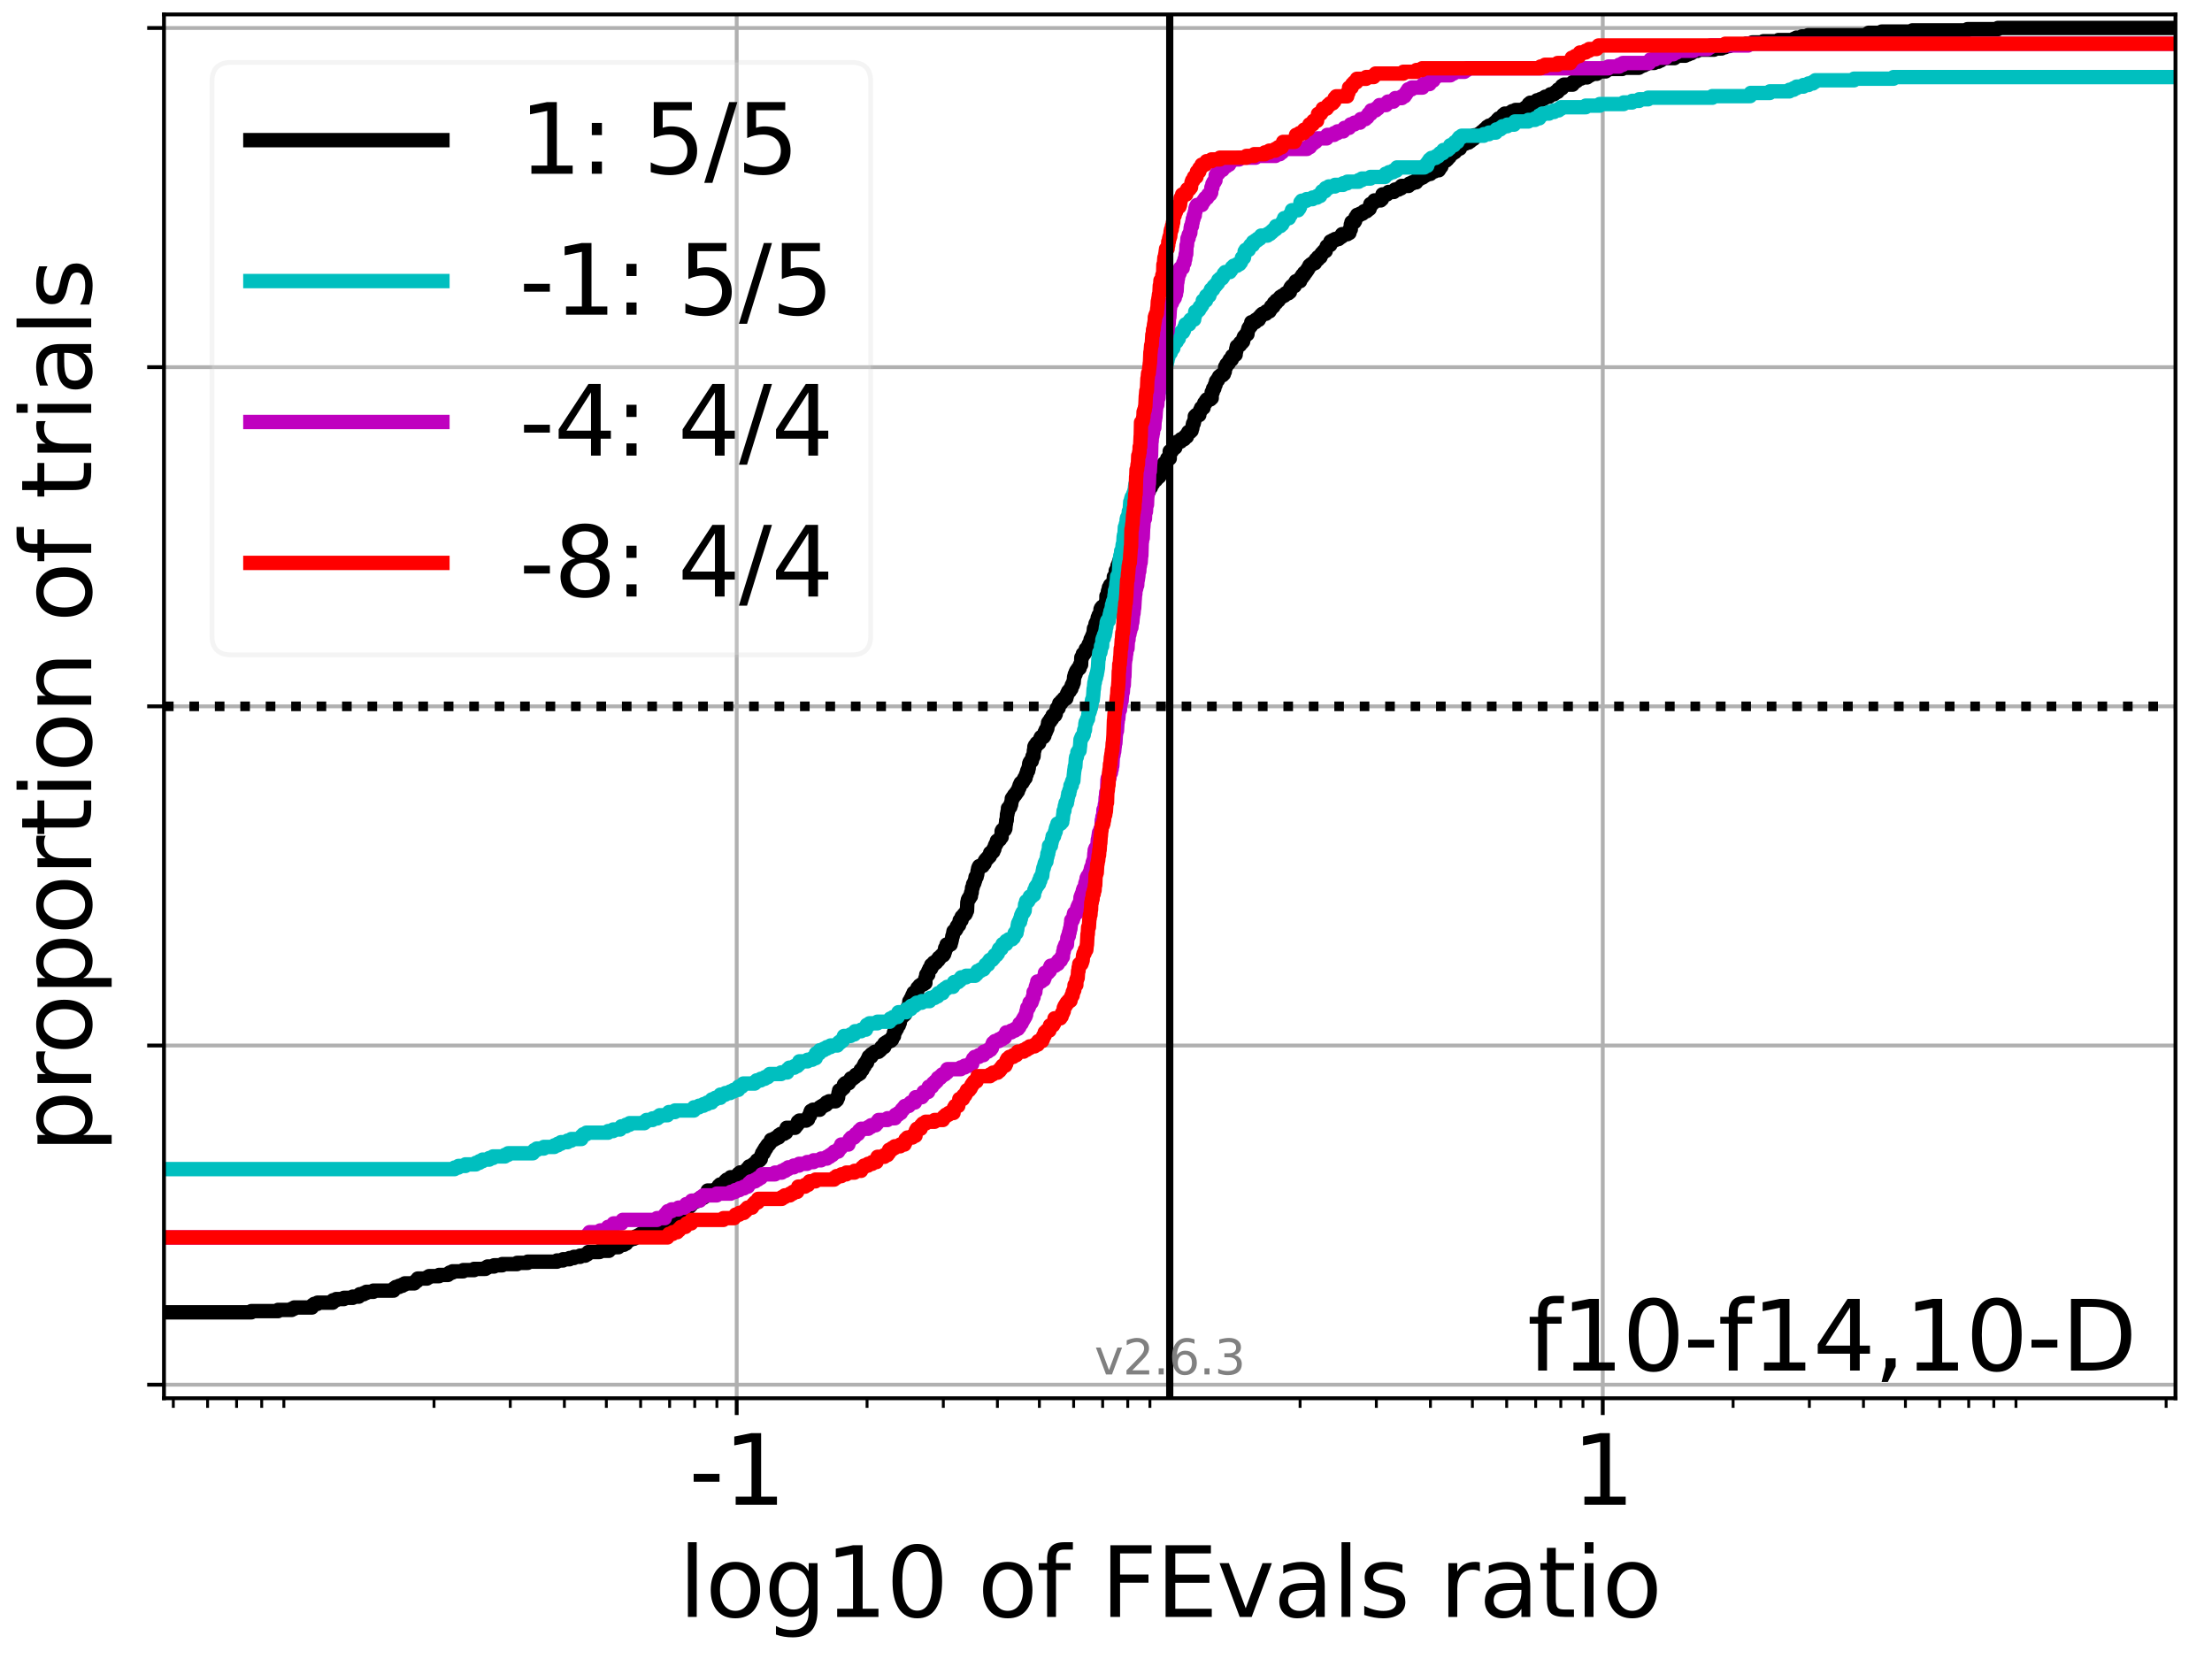 <?xml version="1.0" encoding="utf-8" standalone="no"?>
<!DOCTYPE svg PUBLIC "-//W3C//DTD SVG 1.1//EN"
  "http://www.w3.org/Graphics/SVG/1.1/DTD/svg11.dtd">
<svg xmlns:xlink="http://www.w3.org/1999/xlink" width="460.8pt" height="345.6pt" viewBox="0 0 460.8 345.6" xmlns="http://www.w3.org/2000/svg" version="1.1">
 <defs>
  <style type="text/css">*{stroke-linejoin: round; stroke-linecap: butt}</style>
 </defs>
 <g id="figure_1">
  <g id="patch_1">
   <path d="M 0 345.6 
L 460.8 345.6 
L 460.8 0 
L 0 0 
z
" style="fill: #ffffff"/>
  </g>
  <g id="axes_1">
   <g id="patch_2">
    <path d="M 34.16 291.28 
L 453.192 291.28 
L 453.192 3 
L 34.16 3 
z
" style="fill: #ffffff"/>
   </g>
   <g id="matplotlib.axis_1">
    <g id="xtick_1">
     <g id="line2d_1">
      <path d="M 153.468 291.28 
L 153.468 3 
" clip-path="url(#p6550317776)" style="fill: none; stroke: #b0b0b0; stroke-width: 0.8; stroke-linecap: square"/>
     </g>
     <g id="line2d_2">
      <defs>
       <path id="m79ea3b1504" d="M 0 0 
L 0 3.5 
" style="stroke: #000000; stroke-width: 0.8"/>
      </defs>
      <g>
       <use xlink:href="#m79ea3b1504" x="153.468" y="291.28" style="stroke: #000000; stroke-width: 0.8"/>
      </g>
     </g>
     <g id="text_1">
      <!-- -1 -->
      <g transform="translate(143.498 313.477) scale(0.2 -0.2)">
       <defs>
        <path id="DejaVuSans-2d" d="M 313 2009 
L 1997 2009 
L 1997 1497 
L 313 1497 
L 313 2009 
z
" transform="scale(0.016)"/>
        <path id="DejaVuSans-31" d="M 794 531 
L 1825 531 
L 1825 4091 
L 703 3866 
L 703 4441 
L 1819 4666 
L 2450 4666 
L 2450 531 
L 3481 531 
L 3481 0 
L 794 0 
L 794 531 
z
" transform="scale(0.016)"/>
       </defs>
       <use xlink:href="#DejaVuSans-2d"/>
       <use xlink:href="#DejaVuSans-31" x="36.084"/>
      </g>
     </g>
    </g>
    <g id="xtick_2">
     <g id="line2d_3">
      <path d="M 333.884 291.28 
L 333.884 3 
" clip-path="url(#p6550317776)" style="fill: none; stroke: #b0b0b0; stroke-width: 0.8; stroke-linecap: square"/>
     </g>
     <g id="line2d_4">
      <g>
       <use xlink:href="#m79ea3b1504" x="333.884" y="291.28" style="stroke: #000000; stroke-width: 0.8"/>
      </g>
     </g>
     <g id="text_2">
      <!-- 1 -->
      <g transform="translate(327.522 313.477) scale(0.2 -0.2)">
       <use xlink:href="#DejaVuSans-31"/>
      </g>
     </g>
    </g>
    <g id="xtick_3">
     <g id="line2d_5">
      <defs>
       <path id="m36d002e1a3" d="M 0 0 
L 0 2 
" style="stroke: #000000; stroke-width: 0.6"/>
      </defs>
      <g>
       <use xlink:href="#m36d002e1a3" x="36.105" y="291.28" style="stroke: #000000; stroke-width: 0.6"/>
      </g>
     </g>
    </g>
    <g id="xtick_4">
     <g id="line2d_6">
      <g>
       <use xlink:href="#m36d002e1a3" x="43.247" y="291.28" style="stroke: #000000; stroke-width: 0.6"/>
      </g>
     </g>
    </g>
    <g id="xtick_5">
     <g id="line2d_7">
      <g>
       <use xlink:href="#m36d002e1a3" x="49.287" y="291.28" style="stroke: #000000; stroke-width: 0.6"/>
      </g>
     </g>
    </g>
    <g id="xtick_6">
     <g id="line2d_8">
      <g>
       <use xlink:href="#m36d002e1a3" x="54.518" y="291.28" style="stroke: #000000; stroke-width: 0.6"/>
      </g>
     </g>
    </g>
    <g id="xtick_7">
     <g id="line2d_9">
      <g>
       <use xlink:href="#m36d002e1a3" x="59.132" y="291.28" style="stroke: #000000; stroke-width: 0.6"/>
      </g>
     </g>
    </g>
    <g id="xtick_8">
     <g id="line2d_10">
      <g>
       <use xlink:href="#m36d002e1a3" x="90.415" y="291.28" style="stroke: #000000; stroke-width: 0.6"/>
      </g>
     </g>
    </g>
    <g id="xtick_9">
     <g id="line2d_11">
      <g>
       <use xlink:href="#m36d002e1a3" x="106.3" y="291.28" style="stroke: #000000; stroke-width: 0.6"/>
      </g>
     </g>
    </g>
    <g id="xtick_10">
     <g id="line2d_12">
      <g>
       <use xlink:href="#m36d002e1a3" x="117.571" y="291.28" style="stroke: #000000; stroke-width: 0.6"/>
      </g>
     </g>
    </g>
    <g id="xtick_11">
     <g id="line2d_13">
      <g>
       <use xlink:href="#m36d002e1a3" x="126.313" y="291.28" style="stroke: #000000; stroke-width: 0.6"/>
      </g>
     </g>
    </g>
    <g id="xtick_12">
     <g id="line2d_14">
      <g>
       <use xlink:href="#m36d002e1a3" x="133.455" y="291.28" style="stroke: #000000; stroke-width: 0.6"/>
      </g>
     </g>
    </g>
    <g id="xtick_13">
     <g id="line2d_15">
      <g>
       <use xlink:href="#m36d002e1a3" x="139.495" y="291.28" style="stroke: #000000; stroke-width: 0.6"/>
      </g>
     </g>
    </g>
    <g id="xtick_14">
     <g id="line2d_16">
      <g>
       <use xlink:href="#m36d002e1a3" x="144.726" y="291.28" style="stroke: #000000; stroke-width: 0.6"/>
      </g>
     </g>
    </g>
    <g id="xtick_15">
     <g id="line2d_17">
      <g>
       <use xlink:href="#m36d002e1a3" x="149.34" y="291.28" style="stroke: #000000; stroke-width: 0.6"/>
      </g>
     </g>
    </g>
    <g id="xtick_16">
     <g id="line2d_18">
      <g>
       <use xlink:href="#m36d002e1a3" x="180.623" y="291.28" style="stroke: #000000; stroke-width: 0.6"/>
      </g>
     </g>
    </g>
    <g id="xtick_17">
     <g id="line2d_19">
      <g>
       <use xlink:href="#m36d002e1a3" x="196.508" y="291.28" style="stroke: #000000; stroke-width: 0.6"/>
      </g>
     </g>
    </g>
    <g id="xtick_18">
     <g id="line2d_20">
      <g>
       <use xlink:href="#m36d002e1a3" x="207.779" y="291.28" style="stroke: #000000; stroke-width: 0.6"/>
      </g>
     </g>
    </g>
    <g id="xtick_19">
     <g id="line2d_21">
      <g>
       <use xlink:href="#m36d002e1a3" x="216.521" y="291.28" style="stroke: #000000; stroke-width: 0.6"/>
      </g>
     </g>
    </g>
    <g id="xtick_20">
     <g id="line2d_22">
      <g>
       <use xlink:href="#m36d002e1a3" x="223.663" y="291.28" style="stroke: #000000; stroke-width: 0.6"/>
      </g>
     </g>
    </g>
    <g id="xtick_21">
     <g id="line2d_23">
      <g>
       <use xlink:href="#m36d002e1a3" x="229.703" y="291.28" style="stroke: #000000; stroke-width: 0.6"/>
      </g>
     </g>
    </g>
    <g id="xtick_22">
     <g id="line2d_24">
      <g>
       <use xlink:href="#m36d002e1a3" x="234.934" y="291.28" style="stroke: #000000; stroke-width: 0.6"/>
      </g>
     </g>
    </g>
    <g id="xtick_23">
     <g id="line2d_25">
      <g>
       <use xlink:href="#m36d002e1a3" x="239.548" y="291.28" style="stroke: #000000; stroke-width: 0.6"/>
      </g>
     </g>
    </g>
    <g id="xtick_24">
     <g id="line2d_26">
      <g>
       <use xlink:href="#m36d002e1a3" x="270.831" y="291.28" style="stroke: #000000; stroke-width: 0.6"/>
      </g>
     </g>
    </g>
    <g id="xtick_25">
     <g id="line2d_27">
      <g>
       <use xlink:href="#m36d002e1a3" x="286.716" y="291.28" style="stroke: #000000; stroke-width: 0.6"/>
      </g>
     </g>
    </g>
    <g id="xtick_26">
     <g id="line2d_28">
      <g>
       <use xlink:href="#m36d002e1a3" x="297.987" y="291.28" style="stroke: #000000; stroke-width: 0.6"/>
      </g>
     </g>
    </g>
    <g id="xtick_27">
     <g id="line2d_29">
      <g>
       <use xlink:href="#m36d002e1a3" x="306.729" y="291.28" style="stroke: #000000; stroke-width: 0.6"/>
      </g>
     </g>
    </g>
    <g id="xtick_28">
     <g id="line2d_30">
      <g>
       <use xlink:href="#m36d002e1a3" x="313.871" y="291.28" style="stroke: #000000; stroke-width: 0.6"/>
      </g>
     </g>
    </g>
    <g id="xtick_29">
     <g id="line2d_31">
      <g>
       <use xlink:href="#m36d002e1a3" x="319.911" y="291.28" style="stroke: #000000; stroke-width: 0.6"/>
      </g>
     </g>
    </g>
    <g id="xtick_30">
     <g id="line2d_32">
      <g>
       <use xlink:href="#m36d002e1a3" x="325.142" y="291.28" style="stroke: #000000; stroke-width: 0.6"/>
      </g>
     </g>
    </g>
    <g id="xtick_31">
     <g id="line2d_33">
      <g>
       <use xlink:href="#m36d002e1a3" x="329.756" y="291.28" style="stroke: #000000; stroke-width: 0.6"/>
      </g>
     </g>
    </g>
    <g id="xtick_32">
     <g id="line2d_34">
      <g>
       <use xlink:href="#m36d002e1a3" x="361.039" y="291.28" style="stroke: #000000; stroke-width: 0.6"/>
      </g>
     </g>
    </g>
    <g id="xtick_33">
     <g id="line2d_35">
      <g>
       <use xlink:href="#m36d002e1a3" x="376.924" y="291.28" style="stroke: #000000; stroke-width: 0.6"/>
      </g>
     </g>
    </g>
    <g id="xtick_34">
     <g id="line2d_36">
      <g>
       <use xlink:href="#m36d002e1a3" x="388.195" y="291.28" style="stroke: #000000; stroke-width: 0.6"/>
      </g>
     </g>
    </g>
    <g id="xtick_35">
     <g id="line2d_37">
      <g>
       <use xlink:href="#m36d002e1a3" x="396.937" y="291.28" style="stroke: #000000; stroke-width: 0.6"/>
      </g>
     </g>
    </g>
    <g id="xtick_36">
     <g id="line2d_38">
      <g>
       <use xlink:href="#m36d002e1a3" x="404.079" y="291.28" style="stroke: #000000; stroke-width: 0.6"/>
      </g>
     </g>
    </g>
    <g id="xtick_37">
     <g id="line2d_39">
      <g>
       <use xlink:href="#m36d002e1a3" x="410.119" y="291.28" style="stroke: #000000; stroke-width: 0.6"/>
      </g>
     </g>
    </g>
    <g id="xtick_38">
     <g id="line2d_40">
      <g>
       <use xlink:href="#m36d002e1a3" x="415.35" y="291.28" style="stroke: #000000; stroke-width: 0.6"/>
      </g>
     </g>
    </g>
    <g id="xtick_39">
     <g id="line2d_41">
      <g>
       <use xlink:href="#m36d002e1a3" x="419.964" y="291.28" style="stroke: #000000; stroke-width: 0.6"/>
      </g>
     </g>
    </g>
    <g id="xtick_40">
     <g id="line2d_42">
      <g>
       <use xlink:href="#m36d002e1a3" x="451.247" y="291.28" style="stroke: #000000; stroke-width: 0.6"/>
      </g>
     </g>
    </g>
    <g id="text_3">
     <!-- log10 of FEvals ratio -->
     <g transform="translate(141.371 336.833) scale(0.2 -0.2)">
      <defs>
       <path id="DejaVuSans-6c" d="M 603 4863 
L 1178 4863 
L 1178 0 
L 603 0 
L 603 4863 
z
" transform="scale(0.016)"/>
       <path id="DejaVuSans-6f" d="M 1959 3097 
Q 1497 3097 1228 2736 
Q 959 2375 959 1747 
Q 959 1119 1226 758 
Q 1494 397 1959 397 
Q 2419 397 2687 759 
Q 2956 1122 2956 1747 
Q 2956 2369 2687 2733 
Q 2419 3097 1959 3097 
z
M 1959 3584 
Q 2709 3584 3137 3096 
Q 3566 2609 3566 1747 
Q 3566 888 3137 398 
Q 2709 -91 1959 -91 
Q 1206 -91 779 398 
Q 353 888 353 1747 
Q 353 2609 779 3096 
Q 1206 3584 1959 3584 
z
" transform="scale(0.016)"/>
       <path id="DejaVuSans-67" d="M 2906 1791 
Q 2906 2416 2648 2759 
Q 2391 3103 1925 3103 
Q 1463 3103 1205 2759 
Q 947 2416 947 1791 
Q 947 1169 1205 825 
Q 1463 481 1925 481 
Q 2391 481 2648 825 
Q 2906 1169 2906 1791 
z
M 3481 434 
Q 3481 -459 3084 -895 
Q 2688 -1331 1869 -1331 
Q 1566 -1331 1297 -1286 
Q 1028 -1241 775 -1147 
L 775 -588 
Q 1028 -725 1275 -790 
Q 1522 -856 1778 -856 
Q 2344 -856 2625 -561 
Q 2906 -266 2906 331 
L 2906 616 
Q 2728 306 2450 153 
Q 2172 0 1784 0 
Q 1141 0 747 490 
Q 353 981 353 1791 
Q 353 2603 747 3093 
Q 1141 3584 1784 3584 
Q 2172 3584 2450 3431 
Q 2728 3278 2906 2969 
L 2906 3500 
L 3481 3500 
L 3481 434 
z
" transform="scale(0.016)"/>
       <path id="DejaVuSans-30" d="M 2034 4250 
Q 1547 4250 1301 3770 
Q 1056 3291 1056 2328 
Q 1056 1369 1301 889 
Q 1547 409 2034 409 
Q 2525 409 2770 889 
Q 3016 1369 3016 2328 
Q 3016 3291 2770 3770 
Q 2525 4250 2034 4250 
z
M 2034 4750 
Q 2819 4750 3233 4129 
Q 3647 3509 3647 2328 
Q 3647 1150 3233 529 
Q 2819 -91 2034 -91 
Q 1250 -91 836 529 
Q 422 1150 422 2328 
Q 422 3509 836 4129 
Q 1250 4750 2034 4750 
z
" transform="scale(0.016)"/>
       <path id="DejaVuSans-20" transform="scale(0.016)"/>
       <path id="DejaVuSans-66" d="M 2375 4863 
L 2375 4384 
L 1825 4384 
Q 1516 4384 1395 4259 
Q 1275 4134 1275 3809 
L 1275 3500 
L 2222 3500 
L 2222 3053 
L 1275 3053 
L 1275 0 
L 697 0 
L 697 3053 
L 147 3053 
L 147 3500 
L 697 3500 
L 697 3744 
Q 697 4328 969 4595 
Q 1241 4863 1831 4863 
L 2375 4863 
z
" transform="scale(0.016)"/>
       <path id="DejaVuSans-46" d="M 628 4666 
L 3309 4666 
L 3309 4134 
L 1259 4134 
L 1259 2759 
L 3109 2759 
L 3109 2228 
L 1259 2228 
L 1259 0 
L 628 0 
L 628 4666 
z
" transform="scale(0.016)"/>
       <path id="DejaVuSans-45" d="M 628 4666 
L 3578 4666 
L 3578 4134 
L 1259 4134 
L 1259 2753 
L 3481 2753 
L 3481 2222 
L 1259 2222 
L 1259 531 
L 3634 531 
L 3634 0 
L 628 0 
L 628 4666 
z
" transform="scale(0.016)"/>
       <path id="DejaVuSans-76" d="M 191 3500 
L 800 3500 
L 1894 563 
L 2988 3500 
L 3597 3500 
L 2284 0 
L 1503 0 
L 191 3500 
z
" transform="scale(0.016)"/>
       <path id="DejaVuSans-61" d="M 2194 1759 
Q 1497 1759 1228 1600 
Q 959 1441 959 1056 
Q 959 750 1161 570 
Q 1363 391 1709 391 
Q 2188 391 2477 730 
Q 2766 1069 2766 1631 
L 2766 1759 
L 2194 1759 
z
M 3341 1997 
L 3341 0 
L 2766 0 
L 2766 531 
Q 2569 213 2275 61 
Q 1981 -91 1556 -91 
Q 1019 -91 701 211 
Q 384 513 384 1019 
Q 384 1609 779 1909 
Q 1175 2209 1959 2209 
L 2766 2209 
L 2766 2266 
Q 2766 2663 2505 2880 
Q 2244 3097 1772 3097 
Q 1472 3097 1187 3025 
Q 903 2953 641 2809 
L 641 3341 
Q 956 3463 1253 3523 
Q 1550 3584 1831 3584 
Q 2591 3584 2966 3190 
Q 3341 2797 3341 1997 
z
" transform="scale(0.016)"/>
       <path id="DejaVuSans-73" d="M 2834 3397 
L 2834 2853 
Q 2591 2978 2328 3040 
Q 2066 3103 1784 3103 
Q 1356 3103 1142 2972 
Q 928 2841 928 2578 
Q 928 2378 1081 2264 
Q 1234 2150 1697 2047 
L 1894 2003 
Q 2506 1872 2764 1633 
Q 3022 1394 3022 966 
Q 3022 478 2636 193 
Q 2250 -91 1575 -91 
Q 1294 -91 989 -36 
Q 684 19 347 128 
L 347 722 
Q 666 556 975 473 
Q 1284 391 1588 391 
Q 1994 391 2212 530 
Q 2431 669 2431 922 
Q 2431 1156 2273 1281 
Q 2116 1406 1581 1522 
L 1381 1569 
Q 847 1681 609 1914 
Q 372 2147 372 2553 
Q 372 3047 722 3315 
Q 1072 3584 1716 3584 
Q 2034 3584 2315 3537 
Q 2597 3491 2834 3397 
z
" transform="scale(0.016)"/>
       <path id="DejaVuSans-72" d="M 2631 2963 
Q 2534 3019 2420 3045 
Q 2306 3072 2169 3072 
Q 1681 3072 1420 2755 
Q 1159 2438 1159 1844 
L 1159 0 
L 581 0 
L 581 3500 
L 1159 3500 
L 1159 2956 
Q 1341 3275 1631 3429 
Q 1922 3584 2338 3584 
Q 2397 3584 2469 3576 
Q 2541 3569 2628 3553 
L 2631 2963 
z
" transform="scale(0.016)"/>
       <path id="DejaVuSans-74" d="M 1172 4494 
L 1172 3500 
L 2356 3500 
L 2356 3053 
L 1172 3053 
L 1172 1153 
Q 1172 725 1289 603 
Q 1406 481 1766 481 
L 2356 481 
L 2356 0 
L 1766 0 
Q 1100 0 847 248 
Q 594 497 594 1153 
L 594 3053 
L 172 3053 
L 172 3500 
L 594 3500 
L 594 4494 
L 1172 4494 
z
" transform="scale(0.016)"/>
       <path id="DejaVuSans-69" d="M 603 3500 
L 1178 3500 
L 1178 0 
L 603 0 
L 603 3500 
z
M 603 4863 
L 1178 4863 
L 1178 4134 
L 603 4134 
L 603 4863 
z
" transform="scale(0.016)"/>
      </defs>
      <use xlink:href="#DejaVuSans-6c"/>
      <use xlink:href="#DejaVuSans-6f" x="27.783"/>
      <use xlink:href="#DejaVuSans-67" x="88.965"/>
      <use xlink:href="#DejaVuSans-31" x="152.441"/>
      <use xlink:href="#DejaVuSans-30" x="216.064"/>
      <use xlink:href="#DejaVuSans-20" x="279.688"/>
      <use xlink:href="#DejaVuSans-6f" x="311.475"/>
      <use xlink:href="#DejaVuSans-66" x="372.656"/>
      <use xlink:href="#DejaVuSans-20" x="407.861"/>
      <use xlink:href="#DejaVuSans-46" x="439.648"/>
      <use xlink:href="#DejaVuSans-45" x="497.168"/>
      <use xlink:href="#DejaVuSans-76" x="560.352"/>
      <use xlink:href="#DejaVuSans-61" x="619.531"/>
      <use xlink:href="#DejaVuSans-6c" x="680.811"/>
      <use xlink:href="#DejaVuSans-73" x="708.594"/>
      <use xlink:href="#DejaVuSans-20" x="760.693"/>
      <use xlink:href="#DejaVuSans-72" x="792.48"/>
      <use xlink:href="#DejaVuSans-61" x="833.594"/>
      <use xlink:href="#DejaVuSans-74" x="894.873"/>
      <use xlink:href="#DejaVuSans-69" x="934.082"/>
      <use xlink:href="#DejaVuSans-6f" x="961.865"/>
     </g>
    </g>
   </g>
   <g id="matplotlib.axis_2">
    <g id="ytick_1">
     <g id="line2d_43">
      <path d="M 34.16 288.454 
L 453.192 288.454 
" clip-path="url(#p6550317776)" style="fill: none; stroke: #b0b0b0; stroke-width: 0.8; stroke-linecap: square"/>
     </g>
     <g id="line2d_44">
      <defs>
       <path id="md03ddfd511" d="M 0 0 
L -3.5 0 
" style="stroke: #000000; stroke-width: 0.8"/>
      </defs>
      <g>
       <use xlink:href="#md03ddfd511" x="34.16" y="288.454" style="stroke: #000000; stroke-width: 0.8"/>
      </g>
     </g>
    </g>
    <g id="ytick_2">
     <g id="line2d_45">
      <path d="M 34.16 217.797 
L 453.192 217.797 
" clip-path="url(#p6550317776)" style="fill: none; stroke: #b0b0b0; stroke-width: 0.8; stroke-linecap: square"/>
     </g>
     <g id="line2d_46">
      <g>
       <use xlink:href="#md03ddfd511" x="34.16" y="217.797" style="stroke: #000000; stroke-width: 0.8"/>
      </g>
     </g>
    </g>
    <g id="ytick_3">
     <g id="line2d_47">
      <path d="M 34.16 147.14 
L 453.192 147.14 
" clip-path="url(#p6550317776)" style="fill: none; stroke: #b0b0b0; stroke-width: 0.8; stroke-linecap: square"/>
     </g>
     <g id="line2d_48">
      <g>
       <use xlink:href="#md03ddfd511" x="34.16" y="147.14" style="stroke: #000000; stroke-width: 0.8"/>
      </g>
     </g>
    </g>
    <g id="ytick_4">
     <g id="line2d_49">
      <path d="M 34.16 76.483 
L 453.192 76.483 
" clip-path="url(#p6550317776)" style="fill: none; stroke: #b0b0b0; stroke-width: 0.8; stroke-linecap: square"/>
     </g>
     <g id="line2d_50">
      <g>
       <use xlink:href="#md03ddfd511" x="34.16" y="76.483" style="stroke: #000000; stroke-width: 0.8"/>
      </g>
     </g>
    </g>
    <g id="ytick_5">
     <g id="line2d_51">
      <path d="M 34.16 5.826 
L 453.192 5.826 
" clip-path="url(#p6550317776)" style="fill: none; stroke: #b0b0b0; stroke-width: 0.8; stroke-linecap: square"/>
     </g>
     <g id="line2d_52">
      <g>
       <use xlink:href="#md03ddfd511" x="34.16" y="5.826" style="stroke: #000000; stroke-width: 0.8"/>
      </g>
     </g>
    </g>
    <g id="text_4">
     <!-- proportion of trials -->
     <g transform="translate(19.001 240.146) rotate(-90) scale(0.2 -0.2)">
      <defs>
       <path id="DejaVuSans-70" d="M 1159 525 
L 1159 -1331 
L 581 -1331 
L 581 3500 
L 1159 3500 
L 1159 2969 
Q 1341 3281 1617 3432 
Q 1894 3584 2278 3584 
Q 2916 3584 3314 3078 
Q 3713 2572 3713 1747 
Q 3713 922 3314 415 
Q 2916 -91 2278 -91 
Q 1894 -91 1617 61 
Q 1341 213 1159 525 
z
M 3116 1747 
Q 3116 2381 2855 2742 
Q 2594 3103 2138 3103 
Q 1681 3103 1420 2742 
Q 1159 2381 1159 1747 
Q 1159 1113 1420 752 
Q 1681 391 2138 391 
Q 2594 391 2855 752 
Q 3116 1113 3116 1747 
z
" transform="scale(0.016)"/>
       <path id="DejaVuSans-6e" d="M 3513 2113 
L 3513 0 
L 2938 0 
L 2938 2094 
Q 2938 2591 2744 2837 
Q 2550 3084 2163 3084 
Q 1697 3084 1428 2787 
Q 1159 2491 1159 1978 
L 1159 0 
L 581 0 
L 581 3500 
L 1159 3500 
L 1159 2956 
Q 1366 3272 1645 3428 
Q 1925 3584 2291 3584 
Q 2894 3584 3203 3211 
Q 3513 2838 3513 2113 
z
" transform="scale(0.016)"/>
      </defs>
      <use xlink:href="#DejaVuSans-70"/>
      <use xlink:href="#DejaVuSans-72" x="63.477"/>
      <use xlink:href="#DejaVuSans-6f" x="102.34"/>
      <use xlink:href="#DejaVuSans-70" x="163.521"/>
      <use xlink:href="#DejaVuSans-6f" x="226.998"/>
      <use xlink:href="#DejaVuSans-72" x="288.18"/>
      <use xlink:href="#DejaVuSans-74" x="329.293"/>
      <use xlink:href="#DejaVuSans-69" x="368.502"/>
      <use xlink:href="#DejaVuSans-6f" x="396.285"/>
      <use xlink:href="#DejaVuSans-6e" x="457.467"/>
      <use xlink:href="#DejaVuSans-20" x="520.846"/>
      <use xlink:href="#DejaVuSans-6f" x="552.633"/>
      <use xlink:href="#DejaVuSans-66" x="613.814"/>
      <use xlink:href="#DejaVuSans-20" x="649.02"/>
      <use xlink:href="#DejaVuSans-74" x="680.807"/>
      <use xlink:href="#DejaVuSans-72" x="720.016"/>
      <use xlink:href="#DejaVuSans-69" x="761.129"/>
      <use xlink:href="#DejaVuSans-61" x="788.912"/>
      <use xlink:href="#DejaVuSans-6c" x="850.191"/>
      <use xlink:href="#DejaVuSans-73" x="877.975"/>
     </g>
    </g>
   </g>
   <g id="line2d_53">
    <path d="M 34.16 273.38 
L 52.353 273.38 
L 52.353 273.129 
L 57.926 273.129 
L 57.926 272.878 
L 60.77 272.878 
L 60.77 272.627 
L 61.291 272.627 
L 61.291 272.375 
L 64.975 272.375 
L 64.975 272.124 
L 65.093 272.124 
L 65.093 271.873 
L 65.442 271.873 
L 65.442 271.622 
L 66.131 271.622 
L 66.131 271.37 
L 69.302 271.37 
L 69.359 270.868 
L 70.03 270.868 
L 70.03 270.617 
L 71.637 270.617 
L 71.637 270.366 
L 73.474 270.366 
L 73.474 270.114 
L 74.74 270.114 
L 74.74 269.863 
L 74.933 269.863 
L 74.933 269.612 
L 75.769 269.612 
L 75.769 269.361 
L 76.305 269.361 
L 76.305 269.109 
L 77.776 269.109 
L 77.776 268.858 
L 81.982 268.858 
L 81.982 268.607 
L 82.099 268.607 
L 82.099 268.356 
L 82.449 268.356 
L 82.449 268.105 
L 83.138 268.105 
L 83.138 267.853 
L 83.82 267.853 
L 83.82 267.602 
L 84.306 267.602 
L 84.306 267.351 
L 86.309 267.351 
L 86.309 267.1 
L 86.576 267.1 
L 86.576 266.848 
L 86.923 266.848 
L 86.923 266.597 
L 87.037 266.597 
L 87.037 266.346 
L 88.941 266.346 
L 88.941 266.095 
L 89.375 266.095 
L 89.375 265.844 
L 91.474 265.844 
L 91.474 265.592 
L 93.311 265.592 
L 93.311 265.341 
L 93.682 265.341 
L 93.682 265.09 
L 94.269 265.09 
L 94.269 264.839 
L 96.489 264.839 
L 96.489 264.587 
L 98.759 264.587 
L 98.759 264.336 
L 101.124 264.336 
L 101.124 264.085 
L 101.558 264.085 
L 101.558 263.834 
L 102.924 263.834 
L 102.924 263.583 
L 104.615 263.583 
L 104.615 263.331 
L 107.718 263.331 
L 107.718 263.08 
L 109.923 263.08 
L 109.923 262.829 
L 116.034 262.829 
L 116.034 262.578 
L 117.284 262.578 
L 117.284 262.326 
L 118.63 262.326 
L 118.63 262.075 
L 119.554 262.075 
L 119.554 261.824 
L 120.837 261.824 
L 120.837 261.573 
L 121.919 261.573 
L 121.919 261.321 
L 122.353 261.321 
L 122.353 261.07 
L 122.579 261.07 
L 122.579 260.819 
L 124.9 260.819 
L 124.9 260.568 
L 126.845 260.568 
L 126.93 260.065 
L 127.446 260.065 
L 127.446 259.814 
L 128.827 259.814 
L 128.827 259.563 
L 128.956 259.563 
L 128.956 259.312 
L 129.97 259.312 
L 129.97 259.06 
L 130.44 259.06 
L 130.535 258.558 
L 130.601 258.558 
L 130.601 258.307 
L 131.321 258.307 
L 131.321 258.056 
L 132.085 258.056 
L 132.085 257.804 
L 132.481 257.804 
L 132.481 257.553 
L 133.02 257.553 
L 133.02 257.302 
L 133.455 257.302 
L 133.455 257.051 
L 133.897 257.051 
L 133.897 256.799 
L 134.463 256.799 
L 134.463 256.548 
L 134.592 256.548 
L 134.592 256.297 
L 135.606 256.297 
L 135.606 256.046 
L 135.863 256.046 
L 135.863 255.795 
L 137.064 255.795 
L 137.155 255.292 
L 137.466 255.292 
L 137.466 255.041 
L 138.386 255.041 
L 138.386 254.79 
L 139.533 254.79 
L 139.533 254.538 
L 140.069 254.538 
L 140.069 254.287 
L 140.186 254.287 
L 140.186 254.036 
L 140.535 254.036 
L 140.535 253.785 
L 140.731 253.785 
L 140.731 253.534 
L 140.947 253.534 
L 140.947 253.282 
L 141.225 253.282 
L 141.225 253.031 
L 141.584 253.031 
L 141.584 252.78 
L 142.198 252.78 
L 142.198 252.529 
L 142.432 252.529 
L 142.432 252.277 
L 142.791 252.277 
L 142.791 252.026 
L 143.102 252.026 
L 143.189 251.524 
L 143.506 251.524 
L 143.506 251.273 
L 143.797 251.273 
L 143.797 251.021 
L 144.021 251.021 
L 144.05 250.519 
L 144.395 250.519 
L 144.395 250.268 
L 145.124 250.268 
L 145.124 250.016 
L 145.535 250.016 
L 145.535 249.765 
L 145.964 249.765 
L 145.964 249.514 
L 146.558 249.514 
L 146.558 249.263 
L 146.923 249.263 
L 146.923 249.011 
L 147.068 249.011 
L 147.068 248.76 
L 147.219 248.76 
L 147.219 248.509 
L 147.429 248.509 
L 147.429 248.007 
L 149.014 248.007 
L 149.014 247.755 
L 149.734 247.755 
L 149.734 247.002 
L 150.008 247.002 
L 150.008 246.75 
L 150.996 246.75 
L 151.078 246.248 
L 151.125 246.248 
L 151.125 245.997 
L 151.398 245.997 
L 151.398 245.746 
L 152.139 245.746 
L 152.194 245.243 
L 153.616 245.243 
L 153.62 244.741 
L 153.852 244.741 
L 153.852 244.489 
L 154.181 244.489 
L 154.181 244.238 
L 155.101 244.238 
L 155.101 243.987 
L 155.594 243.987 
L 155.644 243.485 
L 155.886 243.485 
L 155.886 243.233 
L 156.066 243.233 
L 156.066 242.982 
L 156.742 242.982 
L 156.742 242.731 
L 156.955 242.731 
L 156.955 242.48 
L 157.371 242.48 
L 157.371 242.228 
L 157.596 242.228 
L 157.685 241.726 
L 158.251 241.726 
L 158.251 241.475 
L 158.476 241.475 
L 158.577 240.721 
L 158.685 240.721 
L 158.768 240.219 
L 159.074 240.219 
L 159.074 239.716 
L 159.323 239.716 
L 159.377 239.214 
L 159.635 239.214 
L 159.735 238.711 
L 159.912 238.711 
L 159.912 238.46 
L 160.17 238.46 
L 160.17 238.209 
L 160.37 238.209 
L 160.37 237.958 
L 160.554 237.958 
L 160.611 237.455 
L 161.23 237.455 
L 161.23 237.204 
L 161.67 237.204 
L 161.67 236.953 
L 162.21 236.953 
L 162.268 236.45 
L 162.657 236.45 
L 162.657 236.199 
L 163.321 236.199 
L 163.321 235.948 
L 163.747 235.948 
L 163.752 235.445 
L 163.877 235.445 
L 163.877 234.943 
L 165.619 234.943 
L 165.619 234.692 
L 165.803 234.692 
L 165.803 234.44 
L 166.017 234.44 
L 166.017 234.189 
L 166.217 234.189 
L 166.217 233.687 
L 166.521 233.687 
L 166.521 233.436 
L 167.954 233.436 
L 167.954 233.184 
L 168.335 233.184 
L 168.381 232.682 
L 168.505 232.682 
L 168.505 232.431 
L 168.727 232.431 
L 168.816 231.677 
L 168.925 231.677 
L 168.925 231.426 
L 169.353 231.426 
L 169.353 231.175 
L 170.752 231.175 
L 170.76 230.672 
L 171.156 230.672 
L 171.156 230.421 
L 171.591 230.421 
L 171.591 230.17 
L 172.095 230.17 
L 172.177 229.667 
L 172.698 229.667 
L 172.698 229.416 
L 174.079 229.416 
L 174.079 229.165 
L 174.361 229.165 
L 174.361 228.662 
L 174.584 228.662 
L 174.686 227.657 
L 174.809 227.657 
L 174.809 227.155 
L 175.228 227.155 
L 175.228 226.904 
L 175.486 226.904 
L 175.486 226.653 
L 175.775 226.653 
L 175.823 225.899 
L 176.076 225.899 
L 176.076 225.648 
L 176.825 225.648 
L 176.889 225.145 
L 177.174 225.145 
L 177.247 224.643 
L 177.763 224.643 
L 177.763 224.392 
L 178.095 224.392 
L 178.095 224.14 
L 178.284 224.14 
L 178.284 223.889 
L 178.77 223.889 
L 178.77 223.638 
L 179.156 223.638 
L 179.156 223.387 
L 179.274 223.387 
L 179.285 222.884 
L 179.664 222.884 
L 179.75 222.382 
L 179.854 222.382 
L 179.854 222.13 
L 180.104 222.13 
L 180.104 221.628 
L 180.299 221.628 
L 180.299 221.377 
L 180.623 221.377 
L 180.623 220.874 
L 180.752 220.874 
L 180.752 220.623 
L 180.881 220.623 
L 180.981 220.121 
L 181.504 220.121 
L 181.504 219.618 
L 181.895 219.618 
L 181.895 219.367 
L 182.223 219.367 
L 182.223 219.116 
L 183.008 219.116 
L 183.008 218.865 
L 183.319 218.865 
L 183.319 218.613 
L 183.565 218.613 
L 183.622 218.111 
L 184.211 218.111 
L 184.238 217.357 
L 184.609 217.357 
L 184.609 217.106 
L 185.017 217.106 
L 185.017 216.855 
L 185.551 216.855 
L 185.551 216.604 
L 185.822 216.604 
L 185.833 216.101 
L 186.022 216.101 
L 186.022 215.85 
L 186.23 215.85 
L 186.23 215.096 
L 186.418 215.096 
L 186.418 214.845 
L 186.554 214.845 
L 186.598 214.343 
L 186.837 214.343 
L 186.847 213.589 
L 187.247 213.589 
L 187.247 213.086 
L 187.436 213.086 
L 187.484 212.082 
L 187.795 212.082 
L 187.795 211.83 
L 187.967 211.83 
L 187.967 211.579 
L 188.272 211.579 
L 188.272 211.328 
L 188.537 211.328 
L 188.537 211.077 
L 188.665 211.077 
L 188.714 210.574 
L 188.936 210.574 
L 189.004 210.072 
L 189.08 210.072 
L 189.08 209.82 
L 189.365 209.82 
L 189.44 208.564 
L 189.68 208.564 
L 189.72 208.062 
L 189.95 208.062 
L 189.977 207.559 
L 190.078 207.559 
L 190.078 207.308 
L 190.266 207.308 
L 190.311 206.806 
L 191.033 206.806 
L 191.124 205.801 
L 191.375 205.801 
L 191.375 205.55 
L 191.555 205.55 
L 191.555 205.298 
L 191.912 205.298 
L 191.912 205.047 
L 192.411 205.047 
L 192.411 204.796 
L 192.774 204.796 
L 192.774 203.791 
L 192.89 203.791 
L 192.953 203.037 
L 193.372 203.037 
L 193.372 202.284 
L 193.509 202.284 
L 193.606 201.781 
L 193.967 201.781 
L 193.98 201.028 
L 194.446 201.028 
L 194.491 200.525 
L 195.02 200.525 
L 195.02 200.274 
L 195.16 200.274 
L 195.16 200.023 
L 195.491 200.023 
L 195.551 199.52 
L 195.861 199.52 
L 195.861 199.269 
L 196.098 199.269 
L 196.098 199.018 
L 196.508 199.018 
L 196.508 198.767 
L 196.687 198.767 
L 196.687 198.264 
L 196.85 198.264 
L 196.887 197.51 
L 197.175 197.51 
L 197.194 196.757 
L 198.035 196.757 
L 198.095 196.254 
L 198.173 196.254 
L 198.277 195.752 
L 198.291 195.752 
L 198.394 194.998 
L 198.483 194.998 
L 198.588 194.245 
L 198.64 194.245 
L 198.64 193.993 
L 198.894 193.993 
L 198.894 193.742 
L 199.129 193.742 
L 199.129 193.491 
L 199.271 193.491 
L 199.329 192.988 
L 199.508 192.988 
L 199.508 192.737 
L 199.79 192.737 
L 199.888 192.235 
L 199.917 192.235 
L 199.917 191.732 
L 200.297 191.732 
L 200.337 190.979 
L 200.636 190.979 
L 200.636 190.727 
L 200.772 190.727 
L 200.772 190.476 
L 201.111 190.476 
L 201.111 190.225 
L 201.24 190.225 
L 201.293 189.723 
L 201.447 189.723 
L 201.516 187.964 
L 201.564 187.964 
L 201.623 187.462 
L 201.736 187.462 
L 201.736 187.21 
L 201.933 187.21 
L 202.035 186.708 
L 202.254 186.708 
L 202.303 185.954 
L 202.417 185.954 
L 202.5 184.949 
L 202.6 184.949 
L 202.706 184.447 
L 202.717 184.447 
L 202.717 184.196 
L 202.856 184.196 
L 202.856 183.944 
L 202.975 183.944 
L 203.066 183.442 
L 203.136 183.442 
L 203.228 182.688 
L 203.446 182.688 
L 203.538 182.186 
L 203.571 182.186 
L 203.651 181.432 
L 203.718 181.432 
L 203.756 180.93 
L 203.847 180.93 
L 203.847 180.678 
L 203.978 180.678 
L 203.978 180.427 
L 204.71 180.427 
L 204.71 180.176 
L 204.861 180.176 
L 204.861 179.925 
L 205.099 179.925 
L 205.104 179.422 
L 205.25 179.422 
L 205.25 179.171 
L 205.461 179.171 
L 205.461 178.92 
L 205.698 178.92 
L 205.698 178.669 
L 205.923 178.669 
L 205.923 178.417 
L 206.181 178.417 
L 206.267 177.664 
L 206.674 177.664 
L 206.674 177.413 
L 206.918 177.413 
L 206.927 176.91 
L 207.138 176.91 
L 207.18 176.408 
L 207.26 176.408 
L 207.26 176.156 
L 207.373 176.156 
L 207.373 175.905 
L 207.519 175.905 
L 207.519 175.654 
L 207.655 175.654 
L 207.68 175.152 
L 208.014 175.152 
L 208.014 174.9 
L 208.304 174.9 
L 208.304 174.649 
L 208.43 174.649 
L 208.43 174.398 
L 208.659 174.398 
L 208.659 173.142 
L 208.788 173.142 
L 208.788 172.891 
L 209.31 172.891 
L 209.31 172.639 
L 209.427 172.639 
L 209.52 171.634 
L 209.56 171.634 
L 209.61 170.881 
L 209.717 170.881 
L 209.776 169.625 
L 209.863 169.625 
L 209.878 169.122 
L 209.976 169.122 
L 209.981 168.368 
L 210.279 168.368 
L 210.279 168.117 
L 210.465 168.117 
L 210.482 167.615 
L 210.631 167.615 
L 210.72 166.861 
L 210.777 166.861 
L 210.777 166.359 
L 210.942 166.359 
L 210.942 166.107 
L 211.13 166.107 
L 211.13 165.856 
L 211.273 165.856 
L 211.273 165.605 
L 211.513 165.605 
L 211.513 165.354 
L 211.678 165.354 
L 211.678 165.103 
L 211.861 165.103 
L 211.861 164.851 
L 212.045 164.851 
L 212.133 164.349 
L 212.224 164.349 
L 212.224 164.098 
L 212.357 164.098 
L 212.393 163.595 
L 212.51 163.595 
L 212.51 163.344 
L 212.628 163.344 
L 212.628 163.093 
L 212.977 163.093 
L 212.977 162.842 
L 213.112 162.842 
L 213.112 162.59 
L 213.276 162.59 
L 213.385 162.088 
L 213.636 162.088 
L 213.741 161.334 
L 213.867 161.334 
L 213.929 160.832 
L 213.992 160.832 
L 213.992 160.581 
L 214.187 160.581 
L 214.206 160.078 
L 214.304 160.078 
L 214.402 159.073 
L 214.498 159.073 
L 214.498 158.822 
L 214.653 158.822 
L 214.653 158.571 
L 214.932 158.571 
L 215.042 158.068 
L 215.059 158.068 
L 215.09 157.566 
L 215.303 157.566 
L 215.387 156.31 
L 215.476 156.31 
L 215.482 155.556 
L 215.596 155.556 
L 215.596 155.305 
L 215.945 155.305 
L 215.949 154.802 
L 216.474 154.802 
L 216.521 154.3 
L 216.635 154.3 
L 216.716 153.797 
L 216.837 153.797 
L 216.837 153.546 
L 217.394 153.546 
L 217.394 153.295 
L 217.565 153.295 
L 217.624 152.541 
L 217.849 152.541 
L 217.849 152.039 
L 218.057 152.039 
L 218.057 151.788 
L 218.174 151.788 
L 218.262 151.034 
L 218.343 151.034 
L 218.343 150.532 
L 218.514 150.532 
L 218.514 150.28 
L 218.807 150.28 
L 218.842 149.778 
L 219.163 149.778 
L 219.242 149.275 
L 219.276 149.275 
L 219.276 149.024 
L 219.806 149.024 
L 219.806 148.773 
L 219.93 148.773 
L 220.034 148.019 
L 220.123 148.019 
L 220.176 147.517 
L 220.528 147.517 
L 220.639 146.763 
L 220.664 146.763 
L 220.664 146.512 
L 221.056 146.512 
L 221.135 146.009 
L 221.449 146.009 
L 221.449 145.758 
L 221.601 145.758 
L 221.601 145.507 
L 222.122 145.507 
L 222.208 145.005 
L 222.264 145.005 
L 222.292 144.502 
L 222.418 144.502 
L 222.418 144.251 
L 222.534 144.251 
L 222.534 144 
L 222.845 144 
L 222.93 143.497 
L 223.177 143.497 
L 223.267 142.744 
L 223.484 142.744 
L 223.507 142.241 
L 223.663 142.241 
L 223.765 140.985 
L 223.84 140.985 
L 223.899 140.483 
L 224.057 140.483 
L 224.104 139.98 
L 224.233 139.98 
L 224.233 139.729 
L 224.415 139.729 
L 224.415 139.478 
L 224.581 139.478 
L 224.581 139.226 
L 224.899 139.226 
L 224.992 138.473 
L 225.212 138.473 
L 225.263 136.965 
L 225.429 136.965 
L 225.516 136.463 
L 225.583 136.463 
L 225.583 136.212 
L 225.894 136.212 
L 225.894 135.961 
L 226.052 135.961 
L 226.155 135.458 
L 226.192 135.458 
L 226.192 135.207 
L 226.426 135.207 
L 226.426 134.956 
L 226.591 134.956 
L 226.591 134.704 
L 226.799 134.704 
L 226.808 134.202 
L 226.962 134.202 
L 227.072 133.699 
L 227.11 133.699 
L 227.194 133.197 
L 227.323 133.197 
L 227.323 132.946 
L 227.469 132.946 
L 227.537 132.443 
L 227.713 132.443 
L 227.791 131.69 
L 227.83 131.69 
L 227.887 130.936 
L 228.105 130.936 
L 228.179 130.182 
L 228.222 130.182 
L 228.222 129.931 
L 228.337 129.931 
L 228.337 129.68 
L 228.572 129.68 
L 228.672 128.675 
L 228.832 128.675 
L 228.869 128.173 
L 229.07 128.173 
L 229.174 127.67 
L 229.222 127.67 
L 229.261 126.916 
L 229.371 126.916 
L 229.371 126.665 
L 229.572 126.665 
L 229.572 126.414 
L 229.969 126.414 
L 229.969 126.163 
L 230.155 126.163 
L 230.155 125.912 
L 230.314 125.912 
L 230.375 125.409 
L 230.485 125.409 
L 230.494 124.153 
L 230.706 124.153 
L 230.806 123.148 
L 230.914 123.148 
L 231.006 122.394 
L 231.161 122.394 
L 231.263 121.892 
L 231.807 121.892 
L 231.807 121.641 
L 231.919 121.641 
L 231.953 120.887 
L 232.031 120.887 
L 232.04 120.133 
L 232.264 120.133 
L 232.264 119.882 
L 232.406 119.882 
L 232.432 118.877 
L 232.576 118.877 
L 232.576 118.626 
L 232.743 118.626 
L 232.792 117.872 
L 232.924 117.872 
L 232.998 117.37 
L 233.061 117.37 
L 233.16 116.867 
L 233.662 116.867 
L 233.662 116.616 
L 233.861 116.616 
L 233.861 116.365 
L 234.073 116.365 
L 234.073 116.114 
L 234.336 116.114 
L 234.415 115.36 
L 234.524 115.36 
L 234.595 114.858 
L 234.87 114.858 
L 234.934 114.104 
L 235.062 114.104 
L 235.123 113.35 
L 235.387 113.35 
L 235.387 113.099 
L 235.522 113.099 
L 235.522 112.848 
L 235.653 112.848 
L 235.653 112.597 
L 235.776 112.597 
L 235.852 110.587 
L 236.051 110.587 
L 236.051 110.336 
L 236.182 110.336 
L 236.183 109.833 
L 236.715 109.833 
L 236.753 109.331 
L 236.86 109.331 
L 236.888 108.577 
L 237.131 108.577 
L 237.204 107.823 
L 237.321 107.823 
L 237.427 107.07 
L 237.551 107.07 
L 237.637 105.562 
L 237.67 105.562 
L 237.751 104.557 
L 237.788 104.557 
L 237.861 104.055 
L 238.017 104.055 
L 238.017 103.804 
L 238.237 103.804 
L 238.237 103.553 
L 238.359 103.553 
L 238.359 103.301 
L 238.668 103.301 
L 238.668 103.05 
L 238.879 103.05 
L 238.957 102.548 
L 239.042 102.548 
L 239.042 102.296 
L 239.352 102.296 
L 239.434 101.794 
L 239.508 101.794 
L 239.508 101.543 
L 239.755 101.543 
L 239.755 101.04 
L 239.951 101.04 
L 239.951 100.789 
L 240.165 100.789 
L 240.165 100.287 
L 240.409 100.287 
L 240.409 100.035 
L 240.792 100.035 
L 240.792 99.784 
L 240.973 99.784 
L 240.973 99.533 
L 241.252 99.533 
L 241.252 99.282 
L 241.53 99.282 
L 241.624 98.277 
L 241.835 98.277 
L 241.835 98.026 
L 242.009 98.026 
L 242.009 97.774 
L 242.126 97.774 
L 242.127 97.272 
L 242.259 97.272 
L 242.259 97.021 
L 242.402 97.021 
L 242.47 96.518 
L 242.944 96.518 
L 242.944 96.267 
L 243.064 96.267 
L 243.162 95.513 
L 243.676 95.513 
L 243.676 94.006 
L 244.119 94.006 
L 244.119 93.755 
L 244.283 93.755 
L 244.283 93.504 
L 244.467 93.504 
L 244.467 93.252 
L 244.833 93.252 
L 244.925 92.499 
L 245.004 92.499 
L 245.004 92.247 
L 245.285 92.247 
L 245.285 91.996 
L 245.959 91.996 
L 246.019 91.494 
L 246.691 91.494 
L 246.778 90.991 
L 247.24 90.991 
L 247.24 90.489 
L 247.41 90.489 
L 247.41 90.238 
L 247.548 90.238 
L 247.548 89.986 
L 247.976 89.986 
L 247.976 89.735 
L 248.227 89.735 
L 248.29 89.233 
L 248.375 89.233 
L 248.479 88.479 
L 248.533 88.479 
L 248.533 88.228 
L 248.673 88.228 
L 248.76 87.725 
L 248.791 87.725 
L 248.889 87.223 
L 248.907 87.223 
L 248.907 86.721 
L 249.14 86.721 
L 249.14 86.469 
L 249.829 86.469 
L 249.903 85.716 
L 249.994 85.716 
L 249.994 85.464 
L 250.221 85.464 
L 250.221 84.962 
L 250.714 84.962 
L 250.819 84.208 
L 250.871 84.208 
L 250.871 83.957 
L 251.161 83.957 
L 251.213 83.455 
L 251.403 83.455 
L 251.403 83.203 
L 252.147 83.203 
L 252.147 82.952 
L 252.418 82.952 
L 252.418 81.696 
L 252.641 81.696 
L 252.707 80.942 
L 252.962 80.942 
L 253 80.44 
L 253.079 80.44 
L 253.079 80.189 
L 253.22 80.189 
L 253.319 79.435 
L 253.514 79.435 
L 253.514 79.184 
L 253.728 79.184 
L 253.83 78.681 
L 253.961 78.681 
L 253.961 78.43 
L 254.257 78.43 
L 254.257 78.179 
L 254.701 78.179 
L 254.701 77.928 
L 254.946 77.928 
L 255.025 77.425 
L 255.142 77.425 
L 255.225 76.42 
L 255.433 76.42 
L 255.491 75.918 
L 255.722 75.918 
L 255.722 75.667 
L 255.987 75.667 
L 256.052 75.164 
L 256.18 75.164 
L 256.18 74.913 
L 256.595 74.913 
L 256.688 74.159 
L 257.088 74.159 
L 257.088 73.908 
L 257.399 73.908 
L 257.458 73.154 
L 257.531 73.154 
L 257.531 72.652 
L 257.649 72.652 
L 257.649 72.15 
L 257.962 72.15 
L 257.962 71.898 
L 258.319 71.898 
L 258.355 71.396 
L 258.75 71.396 
L 258.75 71.145 
L 258.963 71.145 
L 259.035 70.391 
L 259.135 70.391 
L 259.135 70.14 
L 259.351 70.14 
L 259.351 69.888 
L 259.561 69.888 
L 259.561 69.637 
L 259.863 69.637 
L 259.932 68.884 
L 260.003 68.884 
L 260.08 68.381 
L 260.235 68.381 
L 260.235 68.13 
L 260.427 68.13 
L 260.427 67.879 
L 260.634 67.879 
L 260.664 67.125 
L 261.517 67.125 
L 261.57 66.623 
L 262.226 66.623 
L 262.237 66.12 
L 262.532 66.12 
L 262.532 65.869 
L 262.697 65.869 
L 262.697 65.618 
L 262.97 65.618 
L 262.97 65.366 
L 263.71 65.366 
L 263.801 64.864 
L 264.464 64.864 
L 264.55 64.362 
L 264.792 64.362 
L 264.792 63.859 
L 265.285 63.859 
L 265.392 63.105 
L 265.866 63.105 
L 265.866 62.603 
L 266.354 62.603 
L 266.354 62.352 
L 266.491 62.352 
L 266.491 62.101 
L 266.704 62.101 
L 266.704 61.849 
L 267.097 61.849 
L 267.097 61.598 
L 267.565 61.598 
L 267.565 61.347 
L 267.816 61.347 
L 267.816 61.096 
L 268.407 61.096 
L 268.407 60.844 
L 268.713 60.844 
L 268.751 60.091 
L 268.881 60.091 
L 268.881 59.84 
L 269.09 59.84 
L 269.09 59.588 
L 269.696 59.588 
L 269.787 58.835 
L 269.941 58.835 
L 269.941 58.583 
L 270.831 58.583 
L 270.938 57.83 
L 271.274 57.83 
L 271.274 57.327 
L 271.655 57.327 
L 271.674 56.825 
L 272.001 56.825 
L 272.001 56.574 
L 272.175 56.574 
L 272.175 56.322 
L 272.356 56.322 
L 272.356 56.071 
L 272.514 56.071 
L 272.514 55.82 
L 272.661 55.82 
L 272.661 55.569 
L 272.772 55.569 
L 272.772 55.317 
L 273.053 55.317 
L 273.053 55.066 
L 273.415 55.066 
L 273.415 54.815 
L 273.931 54.815 
L 273.999 54.313 
L 274.107 54.313 
L 274.107 54.061 
L 274.565 54.061 
L 274.565 53.559 
L 275.087 53.559 
L 275.131 53.056 
L 275.295 53.056 
L 275.295 52.805 
L 275.527 52.805 
L 275.527 52.554 
L 275.745 52.554 
L 275.745 52.303 
L 276.165 52.303 
L 276.165 51.8 
L 276.307 51.8 
L 276.381 51.298 
L 276.706 51.298 
L 276.706 51.047 
L 277.113 51.047 
L 277.149 50.293 
L 277.618 50.293 
L 277.618 50.042 
L 278.122 50.042 
L 278.122 49.791 
L 278.855 49.791 
L 278.855 49.539 
L 279.177 49.539 
L 279.177 49.288 
L 279.563 49.288 
L 279.573 48.786 
L 280.677 48.786 
L 280.677 48.534 
L 281.11 48.534 
L 281.16 47.781 
L 281.396 47.781 
L 281.396 46.776 
L 281.538 46.776 
L 281.538 46.273 
L 282.151 46.273 
L 282.151 46.022 
L 282.299 46.022 
L 282.381 45.269 
L 282.645 45.269 
L 282.709 44.766 
L 283.307 44.766 
L 283.307 44.515 
L 283.843 44.515 
L 283.843 44.264 
L 284.134 44.264 
L 284.134 44.012 
L 284.686 44.012 
L 284.686 43.761 
L 284.986 43.761 
L 284.986 43.51 
L 285.317 43.51 
L 285.419 42.756 
L 285.468 42.756 
L 285.468 42.505 
L 285.891 42.505 
L 285.891 42.254 
L 286.144 42.254 
L 286.144 42.003 
L 286.318 42.003 
L 286.318 41.751 
L 287.607 41.751 
L 287.607 41.5 
L 287.886 41.5 
L 287.941 40.746 
L 288.001 40.746 
L 288.001 40.495 
L 288.944 40.495 
L 288.944 40.244 
L 289.245 40.244 
L 289.245 39.993 
L 290.357 39.993 
L 290.357 39.742 
L 290.598 39.742 
L 290.598 39.49 
L 291.331 39.49 
L 291.331 39.239 
L 291.861 39.239 
L 291.966 38.737 
L 293.421 38.737 
L 293.421 38.485 
L 293.621 38.485 
L 293.621 38.234 
L 294.18 38.234 
L 294.18 37.983 
L 295.02 37.983 
L 295.083 37.481 
L 295.466 37.481 
L 295.466 37.229 
L 295.855 37.229 
L 295.855 36.978 
L 296.392 36.978 
L 296.392 36.727 
L 296.743 36.727 
L 296.743 36.476 
L 297.195 36.476 
L 297.195 36.224 
L 297.987 36.224 
L 297.987 35.722 
L 298.829 35.722 
L 298.829 35.471 
L 299.728 35.471 
L 299.728 35.22 
L 299.892 35.22 
L 299.973 34.717 
L 300.252 34.717 
L 300.362 33.712 
L 300.571 33.712 
L 300.571 33.461 
L 301.249 33.461 
L 301.249 33.21 
L 301.518 33.21 
L 301.518 32.959 
L 301.721 32.959 
L 301.721 32.707 
L 301.974 32.707 
L 301.974 32.205 
L 302.106 32.205 
L 302.106 31.954 
L 302.71 31.954 
L 302.71 31.702 
L 303.102 31.702 
L 303.102 31.451 
L 303.218 31.451 
L 303.218 31.2 
L 303.636 31.2 
L 303.636 30.949 
L 304.125 30.949 
L 304.173 30.446 
L 304.279 30.446 
L 304.305 29.944 
L 305.228 29.944 
L 305.228 29.693 
L 305.937 29.693 
L 305.937 29.441 
L 306.303 29.441 
L 306.303 29.19 
L 306.602 29.19 
L 306.602 28.939 
L 306.991 28.939 
L 307.063 28.436 
L 307.111 28.436 
L 307.111 28.185 
L 307.979 28.185 
L 307.979 27.934 
L 308.398 27.934 
L 308.398 27.683 
L 308.686 27.683 
L 308.686 27.432 
L 309.011 27.432 
L 309.011 27.18 
L 309.271 27.18 
L 309.271 26.929 
L 309.744 26.929 
L 309.803 26.427 
L 310.192 26.427 
L 310.192 26.175 
L 311.169 26.175 
L 311.169 25.673 
L 311.479 25.673 
L 311.479 25.422 
L 311.869 25.422 
L 311.96 24.919 
L 312.204 24.919 
L 312.204 24.668 
L 312.771 24.668 
L 312.771 24.417 
L 313.047 24.417 
L 313.047 24.166 
L 313.161 24.166 
L 313.161 23.914 
L 313.474 23.914 
L 313.474 23.663 
L 314.614 23.663 
L 314.614 23.412 
L 314.997 23.412 
L 314.997 23.161 
L 315.694 23.161 
L 315.694 22.91 
L 317.4 22.91 
L 317.4 22.658 
L 317.759 22.658 
L 317.759 22.407 
L 318.278 22.407 
L 318.278 22.156 
L 318.423 22.156 
L 318.472 21.653 
L 318.775 21.653 
L 318.775 21.402 
L 320.048 21.402 
L 320.048 21.151 
L 320.164 21.151 
L 320.164 20.9 
L 320.881 20.9 
L 320.881 20.649 
L 321.505 20.649 
L 321.505 20.397 
L 321.898 20.397 
L 321.898 20.146 
L 322.715 20.146 
L 322.715 19.895 
L 322.985 19.895 
L 322.985 19.644 
L 323.717 19.644 
L 323.717 19.392 
L 324.05 19.392 
L 324.05 19.141 
L 324.511 19.141 
L 324.589 18.639 
L 325.005 18.639 
L 325.005 18.387 
L 325.395 18.387 
L 325.397 17.885 
L 325.787 17.885 
L 325.787 17.634 
L 327.602 17.634 
L 327.617 17.131 
L 328.089 17.131 
L 328.089 16.88 
L 328.479 16.88 
L 328.479 16.629 
L 328.761 16.629 
L 328.761 16.378 
L 329.359 16.378 
L 329.359 16.126 
L 330.617 16.126 
L 330.617 15.875 
L 330.996 15.875 
L 330.996 15.624 
L 331.46 15.624 
L 331.46 15.373 
L 332.64 15.373 
L 332.748 14.87 
L 334.496 14.87 
L 334.496 14.619 
L 334.885 14.619 
L 334.885 14.368 
L 337.926 14.368 
L 337.926 14.117 
L 341.402 14.117 
L 341.402 13.865 
L 341.835 13.865 
L 341.835 13.614 
L 342.466 13.614 
L 342.466 13.363 
L 342.977 13.363 
L 342.977 13.112 
L 344.591 13.112 
L 344.591 12.861 
L 345.433 12.861 
L 345.433 12.609 
L 345.966 12.609 
L 345.966 12.358 
L 346.355 12.358 
L 346.355 12.107 
L 348.817 12.107 
L 348.817 11.856 
L 349.168 11.856 
L 349.168 11.604 
L 351.053 11.604 
L 351.053 11.353 
L 351.69 11.353 
L 351.69 11.102 
L 352.317 11.102 
L 352.317 10.851 
L 352.706 10.851 
L 352.706 10.6 
L 353.579 10.6 
L 353.579 10.348 
L 357.054 10.348 
L 357.054 10.097 
L 358.629 10.097 
L 358.629 9.846 
L 359.353 9.846 
L 359.353 9.595 
L 360.248 9.595 
L 360.248 9.343 
L 363.78 9.343 
L 363.78 9.092 
L 365.027 9.092 
L 365.027 8.841 
L 367.343 8.841 
L 367.343 8.59 
L 370.489 8.59 
L 370.489 8.339 
L 373.69 8.339 
L 373.69 8.087 
L 374.221 8.087 
L 374.221 7.836 
L 375.367 7.836 
L 375.367 7.585 
L 376.659 7.585 
L 376.659 7.334 
L 388.893 7.334 
L 388.893 7.082 
L 389.285 7.082 
L 389.285 6.831 
L 391.977 6.831 
L 391.977 6.58 
L 398.383 6.58 
L 398.383 6.329 
L 409.853 6.329 
L 409.853 6.077 
L 416.204 6.077 
L 416.204 5.826 
L 453.192 5.826 
L 453.192 5.826 
" clip-path="url(#p6550317776)" style="fill: none; stroke: #000000; stroke-width: 3; stroke-linecap: square"/>
   </g>
   <g id="line2d_54">
    <path clip-path="url(#p6550317776)" style="fill: none; stroke: #000000; stroke-width: 3; stroke-linecap: square"/>
   </g>
   <g id="line2d_55">
    <path d="M 34.16 243.55 
L 94.693 243.55 
L 94.693 243.22 
L 95.497 243.22 
L 95.497 242.89 
L 96.961 242.89 
L 96.961 242.56 
L 99.149 242.56 
L 99.149 242.23 
L 99.867 242.23 
L 99.867 241.899 
L 100.529 241.899 
L 100.529 241.569 
L 101.904 241.569 
L 101.904 241.239 
L 102.698 241.239 
L 102.698 240.909 
L 105.182 240.909 
L 105.182 240.579 
L 105.837 240.579 
L 105.837 240.249 
L 111.014 240.249 
L 111.014 239.918 
L 111.279 239.918 
L 111.279 239.588 
L 111.818 239.588 
L 111.818 239.258 
L 113.282 239.258 
L 113.282 238.928 
L 115.47 238.928 
L 115.47 238.598 
L 116.188 238.598 
L 116.188 238.268 
L 116.85 238.268 
L 116.85 237.937 
L 118.224 237.937 
L 118.224 237.607 
L 119.018 237.607 
L 119.018 237.277 
L 121.106 237.277 
L 121.165 236.617 
L 121.503 236.617 
L 121.503 236.287 
L 122.157 236.287 
L 122.157 235.956 
L 126.678 235.956 
L 126.678 235.626 
L 127.724 235.626 
L 127.724 235.296 
L 129.158 235.296 
L 129.158 234.966 
L 129.435 234.966 
L 129.435 234.636 
L 130.412 234.636 
L 130.412 234.305 
L 131.147 234.305 
L 131.147 233.975 
L 134.226 233.975 
L 134.226 233.645 
L 134.664 233.645 
L 134.664 233.315 
L 135.939 233.315 
L 135.939 232.985 
L 136.956 232.985 
L 136.956 232.655 
L 137.427 232.655 
L 137.427 232.324 
L 139.044 232.324 
L 139.044 231.994 
L 139.331 231.994 
L 139.331 231.664 
L 140.61 231.664 
L 140.61 231.334 
L 144.55 231.334 
L 144.557 230.674 
L 145.603 230.674 
L 145.603 230.343 
L 146.543 230.343 
L 146.543 230.013 
L 147.314 230.013 
L 147.314 229.683 
L 148.227 229.683 
L 148.29 229.023 
L 149.026 229.023 
L 149.026 228.693 
L 150.062 228.693 
L 150.065 228.032 
L 151.109 228.032 
L 151.109 227.702 
L 152.105 227.702 
L 152.105 227.372 
L 152.819 227.372 
L 152.819 227.042 
L 153.796 227.042 
L 153.817 226.381 
L 154.531 226.381 
L 154.531 226.051 
L 154.835 226.051 
L 154.835 225.721 
L 157.21 225.721 
L 157.21 225.391 
L 157.611 225.391 
L 157.611 225.061 
L 158.489 225.061 
L 158.489 224.73 
L 159.323 224.73 
L 159.323 224.4 
L 159.951 224.4 
L 159.951 224.07 
L 160.34 224.07 
L 160.34 223.74 
L 162.716 223.74 
L 162.716 223.41 
L 163.994 223.41 
L 164.077 222.749 
L 164.422 222.749 
L 164.422 222.419 
L 165.463 222.419 
L 165.463 222.089 
L 166.106 222.089 
L 166.106 221.759 
L 166.456 221.759 
L 166.51 221.099 
L 168.221 221.099 
L 168.221 220.768 
L 169.197 220.768 
L 169.197 220.438 
L 169.927 220.438 
L 169.972 219.448 
L 170.681 219.448 
L 170.775 218.787 
L 171.611 218.787 
L 171.611 218.457 
L 172.239 218.457 
L 172.239 218.127 
L 173.012 218.127 
L 173.012 217.797 
L 174.428 217.797 
L 174.428 217.467 
L 174.724 217.467 
L 174.724 217.137 
L 175.146 217.137 
L 175.146 216.806 
L 175.571 216.806 
L 175.571 216.476 
L 175.742 216.476 
L 175.807 215.816 
L 177.182 215.816 
L 177.182 215.486 
L 177.976 215.486 
L 177.976 215.155 
L 178.117 215.155 
L 178.117 214.825 
L 179.396 214.825 
L 179.396 214.495 
L 180.398 214.495 
L 180.461 213.835 
L 180.567 213.835 
L 180.567 213.505 
L 181.115 213.505 
L 181.115 213.174 
L 182.776 213.174 
L 182.776 212.844 
L 185.329 212.844 
L 185.329 212.514 
L 185.457 212.514 
L 185.457 212.184 
L 186.079 212.184 
L 186.079 211.854 
L 187.012 211.854 
L 187.012 211.524 
L 187.126 211.524 
L 187.159 210.863 
L 188.836 210.863 
L 188.855 210.203 
L 189.73 210.203 
L 189.813 209.543 
L 190.548 209.543 
L 190.548 209.212 
L 190.969 209.212 
L 190.969 208.882 
L 192.016 208.882 
L 192.016 208.552 
L 193.628 208.552 
L 193.726 207.892 
L 194.703 207.892 
L 194.703 207.562 
L 195.34 207.562 
L 195.438 206.901 
L 196.358 206.901 
L 196.384 206.241 
L 196.836 206.241 
L 196.836 205.911 
L 197.314 205.911 
L 197.314 205.58 
L 198.518 205.58 
L 198.518 205.25 
L 198.733 205.25 
L 198.741 204.59 
L 199.616 204.59 
L 199.616 204.26 
L 200.012 204.26 
L 200.012 203.93 
L 200.23 203.93 
L 200.23 203.599 
L 201.247 203.599 
L 201.247 203.269 
L 203.132 203.269 
L 203.132 202.939 
L 203.48 202.939 
L 203.48 202.609 
L 203.623 202.609 
L 203.623 202.279 
L 204.253 202.279 
L 204.253 201.949 
L 204.901 201.949 
L 204.901 201.618 
L 205.128 201.618 
L 205.128 201.288 
L 205.3 201.288 
L 205.3 200.958 
L 205.844 200.958 
L 205.944 200.298 
L 206.175 200.298 
L 206.175 199.968 
L 206.722 199.968 
L 206.722 199.637 
L 207.01 199.637 
L 207.01 199.307 
L 207.2 199.307 
L 207.2 198.977 
L 207.628 198.977 
L 207.628 198.647 
L 207.885 198.647 
L 207.987 197.987 
L 208.127 197.987 
L 208.127 197.656 
L 208.61 197.656 
L 208.61 197.326 
L 208.722 197.326 
L 208.722 196.996 
L 208.862 196.996 
L 208.862 196.666 
L 209.597 196.666 
L 209.603 196.005 
L 210.129 196.005 
L 210.129 195.675 
L 210.834 195.675 
L 210.834 195.345 
L 211.168 195.345 
L 211.168 195.015 
L 211.28 195.015 
L 211.384 194.355 
L 211.766 194.355 
L 211.802 193.694 
L 211.906 193.694 
L 212.017 192.704 
L 212.083 192.704 
L 212.083 192.374 
L 212.234 192.374 
L 212.234 192.043 
L 212.502 192.043 
L 212.518 191.383 
L 212.677 191.383 
L 212.713 190.723 
L 212.854 190.723 
L 212.854 190.393 
L 213.018 190.393 
L 213.018 190.062 
L 213.281 190.062 
L 213.281 189.732 
L 213.452 189.732 
L 213.547 188.412 
L 213.667 188.412 
L 213.76 187.751 
L 214.202 187.751 
L 214.202 187.421 
L 214.389 187.421 
L 214.389 187.091 
L 214.532 187.091 
L 214.532 186.761 
L 214.991 186.761 
L 214.991 186.43 
L 215.407 186.43 
L 215.47 185.44 
L 215.669 185.44 
L 215.736 184.78 
L 215.968 184.78 
L 215.968 184.449 
L 216.203 184.449 
L 216.203 184.119 
L 216.447 184.119 
L 216.454 183.459 
L 216.703 183.459 
L 216.709 182.799 
L 216.907 182.799 
L 216.907 182.468 
L 217.115 182.468 
L 217.209 181.478 
L 217.231 181.478 
L 217.341 180.818 
L 217.446 180.818 
L 217.557 180.157 
L 217.637 180.157 
L 217.637 179.827 
L 217.782 179.827 
L 217.782 179.497 
L 217.981 179.497 
L 218.091 178.506 
L 218.179 178.506 
L 218.186 177.846 
L 218.361 177.846 
L 218.394 177.186 
L 218.49 177.186 
L 218.53 176.195 
L 218.929 176.195 
L 218.993 175.535 
L 219.061 175.535 
L 219.144 174.874 
L 219.253 174.874 
L 219.284 174.214 
L 219.577 174.214 
L 219.682 173.554 
L 219.783 173.554 
L 219.783 173.224 
L 219.921 173.224 
L 219.948 172.563 
L 220.056 172.563 
L 220.056 172.233 
L 220.261 172.233 
L 220.286 171.573 
L 220.994 171.573 
L 220.994 171.243 
L 221.287 171.243 
L 221.313 170.582 
L 221.399 170.582 
L 221.495 169.592 
L 221.52 169.592 
L 221.563 168.931 
L 221.728 168.931 
L 221.811 167.941 
L 221.923 167.941 
L 221.974 167.281 
L 222.264 167.281 
L 222.288 166.62 
L 222.388 166.62 
L 222.423 165.96 
L 222.513 165.96 
L 222.533 165.299 
L 222.749 165.299 
L 222.772 164.639 
L 222.882 164.639 
L 222.991 163.979 
L 222.999 163.979 
L 222.999 163.649 
L 223.269 163.649 
L 223.283 162.988 
L 223.383 162.988 
L 223.383 162.658 
L 223.597 162.658 
L 223.7 161.337 
L 223.709 161.337 
L 223.811 160.347 
L 223.846 160.347 
L 223.901 159.687 
L 224.008 159.687 
L 224.118 158.036 
L 224.176 158.036 
L 224.176 157.706 
L 224.318 157.706 
L 224.427 157.045 
L 224.435 157.045 
L 224.435 156.715 
L 224.648 156.715 
L 224.648 156.385 
L 224.888 156.385 
L 224.993 155.394 
L 225.007 155.394 
L 225.088 154.074 
L 225.222 154.074 
L 225.222 153.743 
L 225.366 153.743 
L 225.366 153.413 
L 225.598 153.413 
L 225.598 153.083 
L 225.757 153.083 
L 225.848 152.093 
L 226.014 152.093 
L 226.103 150.772 
L 226.167 150.772 
L 226.167 150.442 
L 226.354 150.442 
L 226.463 149.781 
L 226.645 149.781 
L 226.724 148.791 
L 226.765 148.791 
L 226.765 148.461 
L 226.939 148.461 
L 226.939 148.131 
L 227.053 148.131 
L 227.148 147.47 
L 227.257 147.47 
L 227.32 146.81 
L 227.376 146.81 
L 227.486 145.819 
L 227.626 145.819 
L 227.736 144.829 
L 227.742 144.829 
L 227.821 143.508 
L 227.874 143.508 
L 227.984 142.187 
L 228.074 142.187 
L 228.124 141.527 
L 228.199 141.527 
L 228.199 141.197 
L 228.324 141.197 
L 228.387 140.537 
L 228.477 140.537 
L 228.574 139.876 
L 228.593 139.876 
L 228.695 139.216 
L 228.711 139.216 
L 228.822 137.235 
L 228.895 137.235 
L 229.003 135.914 
L 229.226 135.914 
L 229.336 135.254 
L 229.343 135.254 
L 229.368 134.593 
L 229.588 134.593 
L 229.645 133.273 
L 229.741 133.273 
L 229.741 132.943 
L 229.942 132.943 
L 229.98 132.282 
L 230.155 132.282 
L 230.234 131.622 
L 230.287 131.622 
L 230.396 130.631 
L 230.467 130.631 
L 230.548 129.641 
L 230.657 129.641 
L 230.657 129.311 
L 230.975 129.311 
L 231.038 128.65 
L 231.087 128.65 
L 231.184 127.99 
L 231.292 127.99 
L 231.338 127.33 
L 231.476 127.33 
L 231.557 126.669 
L 231.634 126.669 
L 231.652 126.009 
L 231.777 126.009 
L 231.841 125.349 
L 231.982 125.349 
L 231.982 125.018 
L 232.096 125.018 
L 232.166 124.028 
L 232.228 124.028 
L 232.276 123.037 
L 232.369 123.037 
L 232.463 122.377 
L 232.495 122.377 
L 232.578 121.387 
L 232.629 121.387 
L 232.724 120.066 
L 232.928 120.066 
L 233.032 119.406 
L 233.093 119.406 
L 233.193 117.424 
L 233.226 117.424 
L 233.276 116.434 
L 233.364 116.434 
L 233.373 115.774 
L 233.528 115.774 
L 233.56 114.783 
L 233.759 114.783 
L 233.87 113.462 
L 233.994 113.462 
L 234.08 111.812 
L 234.134 111.812 
L 234.134 111.481 
L 234.246 111.481 
L 234.328 109.831 
L 234.496 109.831 
L 234.531 109.17 
L 234.655 109.17 
L 234.707 108.18 
L 234.786 108.18 
L 234.786 107.85 
L 234.991 107.85 
L 235.063 107.189 
L 235.15 107.189 
L 235.152 106.529 
L 235.325 106.529 
L 235.428 104.878 
L 235.449 104.878 
L 235.449 104.548 
L 235.567 104.548 
L 235.65 103.887 
L 235.749 103.887 
L 235.749 103.557 
L 236.03 103.557 
L 236.07 102.897 
L 236.204 102.897 
L 236.299 102.237 
L 236.382 102.237 
L 236.467 101.246 
L 236.515 101.246 
L 236.515 100.916 
L 236.661 100.916 
L 236.684 100.256 
L 236.824 100.256 
L 236.869 99.595 
L 237.05 99.595 
L 237.128 98.605 
L 237.161 98.605 
L 237.18 97.944 
L 237.284 97.944 
L 237.367 97.284 
L 237.403 97.284 
L 237.468 96.293 
L 237.692 96.293 
L 237.692 95.963 
L 237.809 95.963 
L 237.898 95.303 
L 237.94 95.303 
L 237.94 94.973 
L 238.064 94.973 
L 238.156 94.312 
L 238.179 94.312 
L 238.238 93.652 
L 238.396 93.652 
L 238.503 92.331 
L 238.56 92.331 
L 238.666 91.341 
L 238.688 91.341 
L 238.738 90.681 
L 238.988 90.681 
L 239.062 90.02 
L 239.154 90.02 
L 239.236 89.03 
L 239.297 89.03 
L 239.355 87.709 
L 239.439 87.709 
L 239.439 87.379 
L 239.57 87.379 
L 239.577 86.718 
L 239.934 86.718 
L 239.963 85.728 
L 240.079 85.728 
L 240.137 85.068 
L 240.214 85.068 
L 240.233 84.407 
L 240.505 84.407 
L 240.554 83.747 
L 240.667 83.747 
L 240.728 82.756 
L 240.791 82.756 
L 240.891 81.766 
L 241.377 81.766 
L 241.377 81.436 
L 241.535 81.436 
L 241.594 80.445 
L 241.659 80.445 
L 241.734 79.785 
L 241.781 79.785 
L 241.841 78.794 
L 242.436 78.794 
L 242.445 78.134 
L 242.555 78.134 
L 242.608 77.143 
L 242.717 77.143 
L 242.827 76.153 
L 242.839 76.153 
L 242.839 75.823 
L 243.058 75.823 
L 243.134 75.162 
L 243.213 75.162 
L 243.252 74.502 
L 243.372 74.502 
L 243.393 73.842 
L 243.528 73.842 
L 243.528 73.512 
L 243.867 73.512 
L 243.873 72.851 
L 244.18 72.851 
L 244.18 72.521 
L 244.43 72.521 
L 244.478 71.861 
L 244.596 71.861 
L 244.678 71.2 
L 245.122 71.2 
L 245.122 70.87 
L 245.247 70.87 
L 245.247 70.54 
L 245.556 70.54 
L 245.665 69.55 
L 245.965 69.55 
L 245.965 69.219 
L 246.445 69.219 
L 246.445 68.889 
L 246.626 68.889 
L 246.694 68.229 
L 246.86 68.229 
L 246.943 67.568 
L 247.747 67.568 
L 247.765 66.908 
L 248.001 66.908 
L 248.001 66.578 
L 248.76 66.578 
L 248.795 65.918 
L 248.899 65.918 
L 248.994 64.927 
L 249.449 64.927 
L 249.449 64.597 
L 249.798 64.597 
L 249.798 64.267 
L 249.92 64.267 
L 249.92 63.937 
L 250.221 63.937 
L 250.221 63.606 
L 250.444 63.606 
L 250.552 62.946 
L 250.564 62.946 
L 250.564 62.616 
L 251.235 62.616 
L 251.28 61.625 
L 251.934 61.625 
L 251.938 60.965 
L 252.184 60.965 
L 252.26 60.305 
L 252.725 60.305 
L 252.828 59.644 
L 253.169 59.644 
L 253.169 59.314 
L 253.451 59.314 
L 253.451 58.984 
L 253.733 58.984 
L 253.807 58.324 
L 254.169 58.324 
L 254.169 57.993 
L 254.612 57.993 
L 254.612 57.663 
L 254.83 57.663 
L 254.83 57.333 
L 254.946 57.333 
L 254.946 57.003 
L 255.232 57.003 
L 255.232 56.673 
L 256.205 56.673 
L 256.205 56.343 
L 256.458 56.343 
L 256.458 56.012 
L 256.646 56.012 
L 256.646 55.682 
L 256.999 55.682 
L 256.999 55.352 
L 257.705 55.352 
L 257.705 55.022 
L 258.237 55.022 
L 258.237 54.692 
L 258.493 54.692 
L 258.493 54.362 
L 258.641 54.362 
L 258.709 53.701 
L 259.136 53.701 
L 259.244 53.041 
L 259.249 53.041 
L 259.284 52.381 
L 259.483 52.381 
L 259.483 52.05 
L 260.138 52.05 
L 260.138 51.72 
L 260.271 51.72 
L 260.271 51.39 
L 260.487 51.39 
L 260.487 51.06 
L 260.994 51.06 
L 261.021 50.4 
L 261.514 50.4 
L 261.514 50.069 
L 261.971 50.069 
L 261.971 49.739 
L 262.438 49.739 
L 262.438 49.409 
L 262.706 49.409 
L 262.706 49.079 
L 264.035 49.079 
L 264.035 48.749 
L 264.578 48.749 
L 264.578 48.418 
L 264.963 48.418 
L 264.963 48.088 
L 265.328 48.088 
L 265.328 47.758 
L 265.786 47.758 
L 265.812 47.098 
L 266.74 47.098 
L 266.74 46.768 
L 267.106 46.768 
L 267.203 46.107 
L 267.498 46.107 
L 267.506 45.447 
L 268.515 45.447 
L 268.515 45.117 
L 268.638 45.117 
L 268.638 44.787 
L 268.888 44.787 
L 268.888 44.456 
L 269.054 44.456 
L 269.136 43.796 
L 270.416 43.796 
L 270.416 43.466 
L 270.666 43.466 
L 270.666 43.136 
L 270.831 43.136 
L 270.914 42.145 
L 271.168 42.145 
L 271.168 41.815 
L 272.169 41.815 
L 272.169 41.485 
L 273.429 41.485 
L 273.429 41.155 
L 274.378 41.155 
L 274.378 40.825 
L 275.022 40.825 
L 275.022 40.494 
L 275.206 40.494 
L 275.206 40.164 
L 275.407 40.164 
L 275.407 39.834 
L 276.057 39.834 
L 276.156 39.174 
L 276.8 39.174 
L 276.8 38.843 
L 278.102 38.843 
L 278.102 38.513 
L 279.786 38.513 
L 279.786 38.183 
L 280.663 38.183 
L 280.663 37.853 
L 283.042 37.853 
L 283.042 37.523 
L 283.707 37.523 
L 283.707 37.193 
L 285.485 37.193 
L 285.485 36.862 
L 288.528 36.862 
L 288.636 36.202 
L 289.341 36.202 
L 289.341 35.872 
L 290.216 35.872 
L 290.216 35.542 
L 290.906 35.542 
L 291.015 34.881 
L 296.704 34.881 
L 296.704 34.551 
L 297.323 34.551 
L 297.346 33.891 
L 297.583 33.891 
L 297.583 33.561 
L 297.801 33.561 
L 297.801 33.231 
L 298.203 33.231 
L 298.203 32.9 
L 299.083 32.9 
L 299.083 32.57 
L 299.618 32.57 
L 299.618 32.24 
L 299.962 32.24 
L 299.962 31.91 
L 300.582 31.91 
L 300.676 31.25 
L 301.612 31.25 
L 301.612 30.919 
L 301.996 30.919 
L 301.996 30.589 
L 302.108 30.589 
L 302.108 30.259 
L 302.908 30.259 
L 302.908 29.929 
L 303.055 29.929 
L 303.055 29.599 
L 303.619 29.599 
L 303.619 29.269 
L 303.746 29.269 
L 303.746 28.938 
L 303.991 28.938 
L 303.991 28.608 
L 304.486 28.608 
L 304.486 28.278 
L 309.096 28.278 
L 309.096 27.948 
L 310.174 27.948 
L 310.174 27.618 
L 311.61 27.618 
L 311.719 26.957 
L 312.553 26.957 
L 312.553 26.627 
L 312.989 26.627 
L 312.989 26.297 
L 313.983 26.297 
L 313.983 25.967 
L 315.416 25.967 
L 315.416 25.637 
L 315.564 25.637 
L 315.564 25.306 
L 318.378 25.306 
L 318.378 24.976 
L 319.786 24.976 
L 319.786 24.646 
L 320.665 24.646 
L 320.757 23.986 
L 321.285 23.986 
L 321.285 23.656 
L 322.7 23.656 
L 322.7 23.325 
L 323.758 23.325 
L 323.758 22.995 
L 324.694 22.995 
L 324.694 22.665 
L 325.19 22.665 
L 325.19 22.335 
L 330.339 22.335 
L 330.339 22.005 
L 333.257 22.005 
L 333.257 21.675 
L 338.239 21.675 
L 338.239 21.344 
L 340.003 21.344 
L 340.003 21.014 
L 341.46 21.014 
L 341.46 20.684 
L 343.325 20.684 
L 343.325 20.354 
L 356.724 20.354 
L 356.724 20.024 
L 364.588 20.024 
L 364.697 19.363 
L 368.684 19.363 
L 368.684 19.033 
L 372.764 19.033 
L 372.764 18.703 
L 373.643 18.703 
L 373.643 18.373 
L 374.263 18.373 
L 374.263 18.043 
L 375.678 18.043 
L 375.678 17.712 
L 376.736 17.712 
L 376.736 17.382 
L 377.672 17.382 
L 377.672 17.052 
L 378.168 17.052 
L 378.168 16.722 
L 386.235 16.722 
L 386.235 16.392 
L 394.438 16.392 
L 394.438 16.062 
L 453.192 16.062 
L 453.192 16.062 
" clip-path="url(#p6550317776)" style="fill: none; stroke: #00bfbf; stroke-width: 3; stroke-linecap: square"/>
   </g>
   <g id="line2d_56">
    <path clip-path="url(#p6550317776)" style="fill: none; stroke: #00bfbf; stroke-width: 3; stroke-linecap: square"/>
   </g>
   <g id="line2d_57">
    <path d="M 34.16 257.781 
L 122.188 257.781 
L 122.188 257.416 
L 122.523 257.416 
L 122.523 257.051 
L 122.811 257.051 
L 122.811 256.686 
L 125.045 256.686 
L 125.045 256.32 
L 126.358 256.32 
L 126.358 255.955 
L 126.64 255.955 
L 126.64 255.59 
L 127.746 255.59 
L 127.804 254.86 
L 129.48 254.86 
L 129.48 254.495 
L 129.703 254.495 
L 129.703 254.129 
L 136.849 254.129 
L 136.849 253.764 
L 138.487 253.764 
L 138.5 253.034 
L 138.822 253.034 
L 138.822 252.669 
L 139.111 252.669 
L 139.111 252.304 
L 139.902 252.304 
L 139.902 251.939 
L 141.344 251.939 
L 141.344 251.573 
L 142.657 251.573 
L 142.657 251.208 
L 142.939 251.208 
L 142.939 250.843 
L 144.045 250.843 
L 144.104 250.113 
L 145.779 250.113 
L 145.779 249.748 
L 146.002 249.748 
L 146.002 249.382 
L 146.527 249.382 
L 146.527 249.017 
L 149.311 249.017 
L 149.311 248.652 
L 152.233 248.652 
L 152.233 248.287 
L 153.148 248.287 
L 153.148 247.922 
L 154.041 247.922 
L 154.041 247.557 
L 154.989 247.557 
L 154.989 247.192 
L 155.805 247.192 
L 155.805 246.826 
L 156.025 246.826 
L 156.025 246.461 
L 156.425 246.461 
L 156.425 246.096 
L 157.317 246.096 
L 157.317 245.731 
L 157.914 245.731 
L 157.914 245.366 
L 158.501 245.366 
L 158.501 245.001 
L 158.72 245.001 
L 158.72 244.636 
L 161.454 244.636 
L 161.454 244.27 
L 162.856 244.27 
L 162.856 243.905 
L 163.604 243.905 
L 163.604 243.54 
L 164.201 243.54 
L 164.201 243.175 
L 165.345 243.175 
L 165.345 242.81 
L 166.451 242.81 
L 166.451 242.445 
L 168.128 242.445 
L 168.128 242.079 
L 169.481 242.079 
L 169.481 241.714 
L 171.05 241.714 
L 171.05 241.349 
L 172.264 241.349 
L 172.264 240.984 
L 172.858 240.984 
L 172.858 240.619 
L 173.405 240.619 
L 173.405 240.254 
L 173.807 240.254 
L 173.807 239.889 
L 174.623 239.889 
L 174.623 239.523 
L 174.843 239.523 
L 174.843 239.158 
L 175.186 239.158 
L 175.242 238.428 
L 176.732 238.428 
L 176.732 238.063 
L 176.858 238.063 
L 176.858 237.698 
L 176.994 237.698 
L 176.994 237.332 
L 177.319 237.332 
L 177.319 236.967 
L 177.943 236.967 
L 177.943 236.602 
L 178.261 236.602 
L 178.261 236.237 
L 178.759 236.237 
L 178.759 235.872 
L 178.979 235.872 
L 178.979 235.507 
L 179.378 235.507 
L 179.378 235.142 
L 180.868 235.142 
L 180.868 234.776 
L 181.455 234.776 
L 181.455 234.411 
L 182.421 234.411 
L 182.421 234.046 
L 182.75 234.046 
L 182.75 233.681 
L 183.018 233.681 
L 183.018 233.316 
L 184.886 233.316 
L 184.886 232.951 
L 186.43 232.951 
L 186.43 232.586 
L 186.557 232.586 
L 186.557 232.22 
L 187.154 232.22 
L 187.154 231.855 
L 187.669 231.855 
L 187.669 231.49 
L 187.868 231.49 
L 187.868 231.125 
L 188.203 231.125 
L 188.203 230.76 
L 188.491 230.76 
L 188.491 230.395 
L 189.323 230.395 
L 189.323 230.029 
L 189.704 230.029 
L 189.704 229.664 
L 190.591 229.664 
L 190.591 229.299 
L 190.724 229.299 
L 190.725 228.569 
L 192.038 228.569 
L 192.038 228.204 
L 192.32 228.204 
L 192.399 227.473 
L 193.348 227.473 
L 193.426 226.743 
L 193.484 226.743 
L 193.484 226.378 
L 194.164 226.378 
L 194.164 226.013 
L 194.383 226.013 
L 194.383 225.648 
L 194.783 225.648 
L 194.783 225.282 
L 195.16 225.282 
L 195.16 224.917 
L 195.383 224.917 
L 195.383 224.552 
L 195.891 224.552 
L 195.891 224.187 
L 196.272 224.187 
L 196.272 223.822 
L 196.859 223.822 
L 196.859 223.457 
L 197.293 223.457 
L 197.35 222.726 
L 200.133 222.726 
L 200.133 222.361 
L 200.978 222.361 
L 200.978 221.996 
L 201.962 221.996 
L 201.962 221.631 
L 202.529 221.631 
L 202.559 220.901 
L 202.729 220.901 
L 202.729 220.536 
L 203.055 220.536 
L 203.055 220.17 
L 203.918 220.17 
L 203.918 219.805 
L 204.863 219.805 
L 204.959 219.075 
L 205.812 219.075 
L 205.812 218.71 
L 206.361 218.71 
L 206.361 218.345 
L 206.628 218.345 
L 206.701 217.614 
L 206.848 217.614 
L 206.848 217.249 
L 207.247 217.249 
L 207.247 216.884 
L 208.054 216.884 
L 208.054 216.519 
L 208.737 216.519 
L 208.737 216.154 
L 209.324 216.154 
L 209.324 215.789 
L 209.456 215.789 
L 209.456 215.423 
L 209.623 215.423 
L 209.623 215.058 
L 210.67 215.058 
L 210.67 214.693 
L 211.431 214.693 
L 211.431 214.328 
L 212.072 214.328 
L 212.072 213.963 
L 212.353 213.963 
L 212.38 213.232 
L 212.813 213.232 
L 212.813 212.867 
L 212.986 212.867 
L 212.986 212.502 
L 213.196 212.502 
L 213.196 212.137 
L 213.416 212.137 
L 213.416 211.772 
L 213.621 211.772 
L 213.621 211.407 
L 213.755 211.407 
L 213.815 210.676 
L 213.898 210.676 
L 213.992 209.946 
L 214.273 209.946 
L 214.273 209.581 
L 214.426 209.581 
L 214.474 208.851 
L 214.889 208.851 
L 214.889 208.485 
L 215.023 208.485 
L 215.126 207.755 
L 215.3 207.755 
L 215.319 206.66 
L 215.676 206.66 
L 215.77 205.564 
L 215.892 205.564 
L 215.892 205.199 
L 216.069 205.199 
L 216.081 204.469 
L 216.951 204.469 
L 216.951 204.104 
L 217.469 204.104 
L 217.469 203.739 
L 217.613 203.739 
L 217.687 202.643 
L 218.354 202.643 
L 218.354 202.278 
L 218.691 202.278 
L 218.697 201.548 
L 218.865 201.548 
L 218.865 201.182 
L 219.815 201.182 
L 219.815 200.817 
L 220.38 200.817 
L 220.38 200.452 
L 220.499 200.452 
L 220.499 200.087 
L 220.994 200.087 
L 220.994 199.722 
L 221.127 199.722 
L 221.127 199.357 
L 221.411 199.357 
L 221.481 198.261 
L 221.591 198.261 
L 221.633 197.531 
L 221.787 197.531 
L 221.787 197.166 
L 221.925 197.166 
L 221.925 196.801 
L 222.261 196.801 
L 222.356 195.34 
L 222.484 195.34 
L 222.484 194.975 
L 222.655 194.975 
L 222.692 194.245 
L 222.813 194.245 
L 222.883 193.514 
L 222.98 193.514 
L 223.089 192.419 
L 223.133 192.419 
L 223.164 191.689 
L 223.468 191.689 
L 223.468 191.323 
L 223.594 191.323 
L 223.663 190.593 
L 223.756 190.593 
L 223.756 190.228 
L 224.295 190.228 
L 224.402 189.132 
L 224.543 189.132 
L 224.543 188.767 
L 224.709 188.767 
L 224.709 188.402 
L 224.96 188.402 
L 225.064 187.307 
L 225.084 187.307 
L 225.084 186.942 
L 225.213 186.942 
L 225.213 186.576 
L 225.359 186.576 
L 225.359 186.211 
L 225.491 186.211 
L 225.579 185.481 
L 225.703 185.481 
L 225.703 185.116 
L 225.979 185.116 
L 226.086 184.02 
L 226.21 184.02 
L 226.21 183.655 
L 226.332 183.655 
L 226.362 182.925 
L 226.527 182.925 
L 226.527 182.56 
L 226.808 182.56 
L 226.808 182.195 
L 226.967 182.195 
L 226.967 181.829 
L 227.159 181.829 
L 227.214 181.099 
L 227.303 181.099 
L 227.303 180.734 
L 227.468 180.734 
L 227.468 180.369 
L 227.585 180.369 
L 227.631 179.639 
L 227.762 179.639 
L 227.762 179.273 
L 227.894 179.273 
L 227.975 177.813 
L 228.006 177.813 
L 228.055 177.082 
L 228.195 177.082 
L 228.195 176.717 
L 228.478 176.717 
L 228.478 176.352 
L 228.594 176.352 
L 228.697 174.892 
L 228.749 174.892 
L 228.842 174.161 
L 228.861 174.161 
L 228.951 173.431 
L 229.196 173.431 
L 229.239 172.701 
L 229.438 172.701 
L 229.521 170.875 
L 229.649 170.875 
L 229.659 170.145 
L 229.814 170.145 
L 229.878 168.684 
L 230.062 168.684 
L 230.162 167.588 
L 230.256 167.588 
L 230.33 166.128 
L 230.387 166.128 
L 230.45 165.032 
L 230.627 165.032 
L 230.701 162.476 
L 230.763 162.476 
L 230.763 162.111 
L 231.109 162.111 
L 231.203 161.016 
L 231.423 161.016 
L 231.472 160.285 
L 231.579 160.285 
L 231.649 159.555 
L 231.718 159.555 
L 231.823 157.729 
L 231.835 157.729 
L 231.835 157.364 
L 231.953 157.364 
L 232.027 156.634 
L 232.098 156.634 
L 232.198 155.538 
L 232.222 155.538 
L 232.232 154.808 
L 232.354 154.808 
L 232.458 152.982 
L 232.492 152.982 
L 232.567 152.252 
L 232.683 152.252 
L 232.786 150.426 
L 232.829 150.426 
L 232.856 149.696 
L 232.961 149.696 
L 233.072 148.235 
L 233.157 148.235 
L 233.157 147.87 
L 233.311 147.87 
L 233.313 146.775 
L 233.441 146.775 
L 233.467 146.045 
L 233.649 146.045 
L 233.755 144.584 
L 233.77 144.584 
L 233.77 144.219 
L 233.899 144.219 
L 233.997 142.758 
L 234.104 142.758 
L 234.178 140.932 
L 234.232 140.932 
L 234.323 138.011 
L 234.35 138.011 
L 234.419 137.281 
L 234.477 137.281 
L 234.571 136.185 
L 234.623 136.185 
L 234.685 135.09 
L 234.876 135.09 
L 234.974 133.264 
L 235.089 133.264 
L 235.144 132.169 
L 235.275 132.169 
L 235.385 131.438 
L 235.443 131.438 
L 235.467 130.708 
L 235.691 130.708 
L 235.781 129.613 
L 235.882 129.613 
L 235.973 128.517 
L 235.994 128.517 
L 236.062 127.787 
L 236.131 127.787 
L 236.218 126.692 
L 236.268 126.692 
L 236.376 124.866 
L 236.388 124.866 
L 236.451 123.77 
L 236.505 123.77 
L 236.55 122.675 
L 236.684 122.675 
L 236.724 121.945 
L 236.898 121.945 
L 236.952 120.849 
L 237.017 120.849 
L 237.118 120.119 
L 237.134 120.119 
L 237.207 119.023 
L 237.326 119.023 
L 237.388 117.928 
L 237.457 117.928 
L 237.538 117.198 
L 237.617 117.198 
L 237.715 115.737 
L 237.763 115.737 
L 237.849 112.816 
L 237.9 112.816 
L 237.904 112.085 
L 238.054 112.085 
L 238.139 109.895 
L 238.167 109.895 
L 238.269 108.434 
L 238.347 108.434 
L 238.347 108.069 
L 238.505 108.069 
L 238.56 106.608 
L 238.716 106.608 
L 238.802 105.148 
L 238.936 105.148 
L 239.006 103.322 
L 239.049 103.322 
L 239.085 102.591 
L 239.199 102.591 
L 239.289 100.766 
L 239.336 100.766 
L 239.404 98.21 
L 239.524 98.21 
L 239.613 96.384 
L 239.64 96.384 
L 239.747 94.923 
L 239.786 94.923 
L 239.858 92.002 
L 239.908 92.002 
L 239.974 90.907 
L 240.044 90.907 
L 240.155 90.176 
L 240.186 90.176 
L 240.247 89.081 
L 240.459 89.081 
L 240.532 87.62 
L 240.582 87.62 
L 240.673 86.89 
L 240.703 86.89 
L 240.794 85.429 
L 240.819 85.429 
L 240.825 84.699 
L 240.941 84.699 
L 240.941 84.334 
L 241.088 84.334 
L 241.164 82.873 
L 241.34 82.873 
L 241.443 80.682 
L 241.453 80.682 
L 241.555 79.222 
L 241.642 79.222 
L 241.722 77.396 
L 241.865 77.396 
L 241.97 76.301 
L 241.982 76.301 
L 242.074 74.84 
L 242.128 74.84 
L 242.194 73.744 
L 242.262 73.744 
L 242.356 72.284 
L 242.47 72.284 
L 242.47 71.919 
L 242.652 71.919 
L 242.652 71.554 
L 242.803 71.554 
L 242.853 70.093 
L 242.969 70.093 
L 243.038 68.998 
L 243.237 68.998 
L 243.309 67.537 
L 243.453 67.537 
L 243.522 66.076 
L 243.602 66.076 
L 243.705 64.251 
L 243.743 64.251 
L 243.851 63.155 
L 244.131 63.155 
L 244.131 62.79 
L 244.244 62.79 
L 244.244 62.425 
L 244.487 62.425 
L 244.487 62.06 
L 244.724 62.06 
L 244.783 61.329 
L 244.976 61.329 
L 244.99 60.599 
L 245.113 60.599 
L 245.196 58.773 
L 245.271 58.773 
L 245.334 58.043 
L 245.391 58.043 
L 245.419 57.313 
L 245.557 57.313 
L 245.557 56.948 
L 245.726 56.948 
L 245.804 56.217 
L 245.839 56.217 
L 245.839 55.852 
L 246.378 55.852 
L 246.436 55.122 
L 246.515 55.122 
L 246.515 54.757 
L 246.74 54.757 
L 246.759 54.026 
L 246.893 54.026 
L 247.004 52.931 
L 247.112 52.931 
L 247.174 51.105 
L 247.272 51.105 
L 247.38 49.644 
L 247.602 49.644 
L 247.622 48.914 
L 247.814 48.914 
L 247.814 48.549 
L 247.962 48.549 
L 248.039 47.454 
L 248.111 47.454 
L 248.111 47.088 
L 248.31 47.088 
L 248.334 46.358 
L 248.443 46.358 
L 248.473 45.628 
L 248.627 45.628 
L 248.679 44.898 
L 248.891 44.898 
L 248.902 44.167 
L 249.011 44.167 
L 249.037 43.437 
L 249.133 43.437 
L 249.133 43.072 
L 249.325 43.072 
L 249.325 42.707 
L 250.374 42.707 
L 250.374 42.341 
L 250.548 42.341 
L 250.548 41.976 
L 250.808 41.976 
L 250.808 41.611 
L 251.053 41.611 
L 251.053 41.246 
L 251.48 41.246 
L 251.48 40.881 
L 251.692 40.881 
L 251.692 40.516 
L 252.11 40.516 
L 252.11 40.151 
L 252.312 40.151 
L 252.351 39.055 
L 252.564 39.055 
L 252.565 38.325 
L 252.746 38.325 
L 252.746 37.96 
L 252.992 37.96 
L 252.992 37.594 
L 253.203 37.594 
L 253.248 36.499 
L 253.433 36.499 
L 253.433 36.134 
L 253.833 36.134 
L 253.863 35.404 
L 254.686 35.404 
L 254.715 34.673 
L 255.48 34.673 
L 255.48 34.308 
L 256.048 34.308 
L 256.048 33.943 
L 256.198 33.943 
L 256.198 33.578 
L 256.624 33.578 
L 256.624 33.213 
L 258.136 33.213 
L 258.136 32.848 
L 261.566 32.848 
L 261.566 32.482 
L 265.712 32.482 
L 265.712 32.117 
L 266.62 32.117 
L 266.62 31.752 
L 267.094 31.752 
L 267.094 31.387 
L 267.396 31.387 
L 267.396 31.022 
L 272.28 31.022 
L 272.28 30.657 
L 272.879 30.657 
L 272.879 30.291 
L 273.124 30.291 
L 273.124 29.926 
L 273.573 29.926 
L 273.573 29.561 
L 274.089 29.561 
L 274.089 29.196 
L 274.35 29.196 
L 274.35 28.831 
L 276.361 28.831 
L 276.361 28.466 
L 276.495 28.466 
L 276.495 28.101 
L 277.912 28.101 
L 277.912 27.735 
L 278.613 27.735 
L 278.613 27.37 
L 279.832 27.37 
L 279.832 27.005 
L 280.078 27.005 
L 280.078 26.64 
L 281.043 26.64 
L 281.043 26.275 
L 281.348 26.275 
L 281.348 25.91 
L 282.167 25.91 
L 282.167 25.544 
L 283.315 25.544 
L 283.315 25.179 
L 283.449 25.179 
L 283.449 24.814 
L 284.443 24.814 
L 284.443 24.449 
L 284.866 24.449 
L 284.866 24.084 
L 285.082 24.084 
L 285.082 23.719 
L 285.567 23.719 
L 285.65 22.988 
L 286.599 22.988 
L 286.599 22.623 
L 287.059 22.623 
L 287.059 22.258 
L 287.375 22.258 
L 287.375 21.893 
L 288.742 21.893 
L 288.742 21.528 
L 289.121 21.528 
L 289.121 21.163 
L 290.287 21.163 
L 290.287 20.797 
L 290.663 20.797 
L 290.663 20.432 
L 292.036 20.432 
L 292.036 20.067 
L 292.604 20.067 
L 292.604 19.702 
L 292.858 19.702 
L 292.858 19.337 
L 293.103 19.337 
L 293.103 18.972 
L 293.341 18.972 
L 293.341 18.607 
L 294.069 18.607 
L 294.069 18.241 
L 296.34 18.241 
L 296.34 17.876 
L 296.474 17.876 
L 296.474 17.511 
L 297.8 17.511 
L 297.891 16.781 
L 298.592 16.781 
L 298.65 16.051 
L 299.221 16.051 
L 299.221 15.685 
L 302.146 15.685 
L 302.146 15.32 
L 302.814 15.32 
L 302.814 14.955 
L 305.062 14.955 
L 305.062 14.59 
L 305.629 14.59 
L 305.629 14.225 
L 335.051 14.225 
L 335.051 13.86 
L 337.303 13.86 
L 337.303 13.494 
L 338.079 13.494 
L 338.079 13.129 
L 343.562 13.129 
L 343.562 12.764 
L 343.807 12.764 
L 343.807 12.399 
L 344.773 12.399 
L 344.773 12.034 
L 347.044 12.034 
L 347.044 11.669 
L 347.178 11.669 
L 347.178 11.304 
L 348.595 11.304 
L 348.595 10.938 
L 349.297 10.938 
L 349.297 10.573 
L 352.85 10.573 
L 352.85 10.208 
L 355.766 10.208 
L 355.766 9.843 
L 356.333 9.843 
L 356.333 9.478 
L 364.151 9.478 
L 364.151 9.113 
L 453.192 9.113 
L 453.192 9.113 
" clip-path="url(#p6550317776)" style="fill: none; stroke: #bf00bf; stroke-width: 3; stroke-linecap: square"/>
   </g>
   <g id="line2d_58">
    <path clip-path="url(#p6550317776)" style="fill: none; stroke: #bf00bf; stroke-width: 3; stroke-linecap: square"/>
   </g>
   <g id="line2d_59">
    <path d="M 34.16 257.781 
L 139.045 257.781 
L 139.045 257.416 
L 139.349 257.416 
L 139.349 257.051 
L 140.133 257.051 
L 140.133 256.686 
L 141.091 256.686 
L 141.091 256.32 
L 141.48 256.32 
L 141.48 255.955 
L 141.841 255.955 
L 141.841 255.59 
L 142.783 255.59 
L 142.783 255.225 
L 143.023 255.225 
L 143.023 254.86 
L 143.996 254.86 
L 144.055 254.129 
L 150.689 254.129 
L 150.689 253.764 
L 152.916 253.764 
L 152.916 253.399 
L 153.221 253.399 
L 153.221 253.034 
L 154.004 253.034 
L 154.004 252.669 
L 154.962 252.669 
L 154.962 252.304 
L 155.351 252.304 
L 155.351 251.939 
L 155.712 251.939 
L 155.712 251.573 
L 156.654 251.573 
L 156.654 251.208 
L 156.895 251.208 
L 156.895 250.843 
L 157.237 250.843 
L 157.237 250.478 
L 157.867 250.478 
L 157.926 249.748 
L 162.864 249.748 
L 162.864 249.382 
L 163.474 249.382 
L 163.474 249.017 
L 164.56 249.017 
L 164.56 248.652 
L 165.174 248.652 
L 165.174 248.287 
L 166.072 248.287 
L 166.072 247.922 
L 166.244 247.922 
L 166.293 247.192 
L 167.712 247.192 
L 167.712 246.826 
L 168.368 246.826 
L 168.368 246.461 
L 168.646 246.461 
L 168.646 246.096 
L 169.873 246.096 
L 169.873 245.731 
L 173.754 245.731 
L 173.754 245.366 
L 174.268 245.366 
L 174.268 245.001 
L 175.274 245.001 
L 175.274 244.636 
L 176.312 244.636 
L 176.312 244.27 
L 178.022 244.27 
L 178.022 243.905 
L 179.381 243.905 
L 179.381 243.54 
L 179.587 243.54 
L 179.587 243.175 
L 179.991 243.175 
L 179.991 242.81 
L 180.82 242.81 
L 180.82 242.445 
L 181.692 242.445 
L 181.692 242.079 
L 182.589 242.079 
L 182.589 241.714 
L 182.761 241.714 
L 182.81 240.984 
L 184.229 240.984 
L 184.229 240.619 
L 184.885 240.619 
L 184.885 240.254 
L 185.163 240.254 
L 185.214 239.523 
L 185.825 239.523 
L 185.825 239.158 
L 186.39 239.158 
L 186.39 238.793 
L 187.525 238.793 
L 187.525 238.428 
L 188.422 238.428 
L 188.422 238.063 
L 188.594 238.063 
L 188.643 237.332 
L 189.023 237.332 
L 189.023 236.967 
L 190.063 236.967 
L 190.063 236.602 
L 190.719 236.602 
L 190.788 235.507 
L 190.997 235.507 
L 190.997 235.142 
L 191.791 235.142 
L 191.893 234.411 
L 192.223 234.411 
L 192.223 234.046 
L 192.829 234.046 
L 192.829 233.681 
L 194.691 233.681 
L 194.691 233.316 
L 196.415 233.316 
L 196.415 232.951 
L 196.618 232.951 
L 196.618 232.586 
L 197.025 232.586 
L 197.025 232.22 
L 197.625 232.22 
L 197.625 231.855 
L 198.636 231.855 
L 198.725 230.76 
L 198.941 230.76 
L 198.941 230.395 
L 199.622 230.395 
L 199.724 229.664 
L 199.795 229.664 
L 199.844 228.934 
L 200.605 228.934 
L 200.682 228.204 
L 201.071 228.204 
L 201.071 227.839 
L 201.263 227.839 
L 201.263 227.473 
L 201.432 227.473 
L 201.432 227.108 
L 201.919 227.108 
L 201.919 226.743 
L 202.197 226.743 
L 202.197 226.378 
L 202.374 226.378 
L 202.374 226.013 
L 202.615 226.013 
L 202.615 225.648 
L 202.895 225.648 
L 202.895 225.282 
L 203.424 225.282 
L 203.424 224.917 
L 203.587 224.917 
L 203.646 224.187 
L 206.232 224.187 
L 206.232 223.822 
L 206.842 223.822 
L 206.842 223.457 
L 207.819 223.457 
L 207.819 223.092 
L 208.257 223.092 
L 208.257 222.726 
L 208.542 222.726 
L 208.542 222.361 
L 208.825 222.361 
L 208.825 221.996 
L 209.44 221.996 
L 209.44 221.631 
L 209.612 221.631 
L 209.661 220.901 
L 209.863 220.901 
L 209.863 220.536 
L 210.28 220.536 
L 210.28 220.17 
L 211.08 220.17 
L 211.08 219.805 
L 211.736 219.805 
L 211.736 219.44 
L 212.014 219.44 
L 212.014 219.075 
L 213.241 219.075 
L 213.241 218.71 
L 213.884 218.71 
L 213.884 218.345 
L 214.494 218.345 
L 214.494 217.979 
L 215.53 217.979 
L 215.53 217.614 
L 216.194 217.614 
L 216.275 216.884 
L 217.092 216.884 
L 217.092 216.519 
L 217.264 216.519 
L 217.313 215.789 
L 217.601 215.789 
L 217.636 215.058 
L 217.999 215.058 
L 217.999 214.693 
L 218.597 214.693 
L 218.642 213.963 
L 218.732 213.963 
L 218.732 213.598 
L 219.388 213.598 
L 219.388 213.232 
L 219.601 213.232 
L 219.68 212.137 
L 220.893 212.137 
L 220.893 211.772 
L 221.157 211.772 
L 221.231 211.042 
L 221.443 211.042 
L 221.443 210.676 
L 221.603 210.676 
L 221.607 209.946 
L 221.767 209.946 
L 221.767 209.581 
L 221.995 209.581 
L 221.995 209.216 
L 222.218 209.216 
L 222.218 208.851 
L 222.532 208.851 
L 222.532 208.485 
L 223.002 208.485 
L 223.073 207.755 
L 223.227 207.755 
L 223.227 207.39 
L 223.445 207.39 
L 223.467 206.66 
L 223.626 206.66 
L 223.626 206.295 
L 223.787 206.295 
L 223.848 205.199 
L 224.22 205.199 
L 224.236 204.104 
L 224.365 204.104 
L 224.365 203.739 
L 224.499 203.739 
L 224.586 202.278 
L 224.673 202.278 
L 224.698 201.548 
L 224.804 201.548 
L 224.834 200.817 
L 225.288 200.817 
L 225.288 200.452 
L 225.423 200.452 
L 225.423 200.087 
L 225.538 200.087 
L 225.629 198.992 
L 225.727 198.992 
L 225.727 198.626 
L 225.937 198.626 
L 226.005 197.896 
L 226.294 197.896 
L 226.403 196.801 
L 226.435 196.801 
L 226.545 194.61 
L 226.607 194.61 
L 226.68 193.149 
L 226.834 193.149 
L 226.945 191.323 
L 227.006 191.323 
L 227.055 190.593 
L 227.163 190.593 
L 227.234 189.498 
L 227.289 189.498 
L 227.332 188.037 
L 227.431 188.037 
L 227.469 187.307 
L 227.604 187.307 
L 227.653 186.211 
L 227.844 186.211 
L 227.858 185.481 
L 228.017 185.481 
L 228.076 184.385 
L 228.155 184.385 
L 228.237 182.195 
L 228.358 182.195 
L 228.358 181.829 
L 228.473 181.829 
L 228.575 180.004 
L 228.629 180.004 
L 228.732 179.273 
L 228.769 179.273 
L 228.863 178.178 
L 228.947 178.178 
L 229.01 177.082 
L 229.072 177.082 
L 229.16 175.622 
L 229.213 175.622 
L 229.296 174.161 
L 229.331 174.161 
L 229.408 173.066 
L 229.45 173.066 
L 229.544 171.97 
L 229.728 171.97 
L 229.728 171.605 
L 229.859 171.605 
L 229.933 170.875 
L 229.997 170.875 
L 230.1 169.779 
L 230.236 169.779 
L 230.325 169.049 
L 230.374 169.049 
L 230.469 167.588 
L 230.489 167.588 
L 230.489 167.223 
L 230.609 167.223 
L 230.683 164.667 
L 230.772 164.667 
L 230.849 163.572 
L 230.922 163.572 
L 231.028 161.016 
L 231.051 161.016 
L 231.131 160.285 
L 231.173 160.285 
L 231.233 159.19 
L 231.313 159.19 
L 231.418 157.729 
L 231.449 157.729 
L 231.538 156.999 
L 231.587 156.999 
L 231.633 156.269 
L 231.717 156.269 
L 231.791 154.808 
L 231.837 154.808 
L 231.94 153.348 
L 231.948 153.348 
L 232.058 150.061 
L 232.082 150.061 
L 232.178 148.601 
L 232.239 148.601 
L 232.33 147.505 
L 232.359 147.505 
L 232.359 147.14 
L 232.471 147.14 
L 232.572 146.045 
L 232.589 146.045 
L 232.689 144.949 
L 232.729 144.949 
L 232.805 143.488 
L 232.893 143.488 
L 232.994 142.028 
L 233.005 142.028 
L 233.063 139.837 
L 233.118 139.837 
L 233.167 138.376 
L 233.263 138.376 
L 233.357 136.916 
L 233.393 136.916 
L 233.478 135.09 
L 233.567 135.09 
L 233.677 133.264 
L 233.718 133.264 
L 233.804 131.804 
L 233.921 131.804 
L 234.025 129.978 
L 234.053 129.978 
L 234.152 128.152 
L 234.201 128.152 
L 234.311 126.692 
L 234.356 126.692 
L 234.42 125.596 
L 234.513 125.596 
L 234.614 124.135 
L 234.631 124.135 
L 234.735 121.945 
L 234.746 121.945 
L 234.795 120.849 
L 234.9 120.849 
L 234.987 119.388 
L 235.024 119.388 
L 235.129 117.928 
L 235.167 117.928 
L 235.259 117.198 
L 235.361 117.198 
L 235.468 115.372 
L 235.485 115.372 
L 235.576 113.911 
L 235.628 113.911 
L 235.706 110.26 
L 235.787 110.26 
L 235.873 109.164 
L 235.932 109.164 
L 236.036 107.338 
L 236.06 107.338 
L 236.143 106.608 
L 236.185 106.608 
L 236.209 105.878 
L 236.315 105.878 
L 236.358 104.417 
L 236.427 104.417 
L 236.489 102.957 
L 236.567 102.957 
L 236.676 99.305 
L 236.704 99.305 
L 236.757 97.845 
L 236.875 97.845 
L 236.969 96.749 
L 237.049 96.749 
L 237.12 94.923 
L 237.273 94.923 
L 237.313 94.193 
L 237.398 94.193 
L 237.409 93.098 
L 237.517 93.098 
L 237.613 90.907 
L 237.64 90.907 
L 237.699 87.985 
L 237.956 87.985 
L 237.956 87.62 
L 238.073 87.62 
L 238.157 86.89 
L 238.199 86.89 
L 238.231 85.795 
L 238.351 85.795 
L 238.351 85.429 
L 238.469 85.429 
L 238.541 84.699 
L 238.592 84.699 
L 238.69 82.508 
L 238.711 82.508 
L 238.793 81.413 
L 238.922 81.413 
L 239.03 78.857 
L 239.08 78.857 
L 239.163 77.761 
L 239.302 77.761 
L 239.402 76.666 
L 239.428 76.666 
L 239.533 75.57 
L 239.562 75.57 
L 239.65 73.379 
L 239.698 73.379 
L 239.807 71.919 
L 239.922 71.919 
L 240.033 70.093 
L 240.049 70.093 
L 240.049 69.728 
L 240.163 69.728 
L 240.206 68.632 
L 240.308 68.632 
L 240.411 67.537 
L 240.439 67.537 
L 240.549 66.807 
L 240.569 66.807 
L 240.577 66.076 
L 240.682 66.076 
L 240.682 65.711 
L 240.829 65.711 
L 240.829 65.346 
L 240.988 65.346 
L 241.071 64.251 
L 241.121 64.251 
L 241.194 62.79 
L 241.233 62.79 
L 241.333 62.06 
L 241.363 62.06 
L 241.434 61.329 
L 241.522 61.329 
L 241.607 59.504 
L 241.681 59.504 
L 241.753 58.408 
L 242.077 58.408 
L 242.13 57.313 
L 242.302 57.313 
L 242.356 55.122 
L 242.457 55.122 
L 242.566 53.661 
L 242.653 53.661 
L 242.747 52.931 
L 242.772 52.931 
L 242.857 52.201 
L 242.91 52.201 
L 242.91 51.835 
L 243.238 51.835 
L 243.295 51.105 
L 243.361 51.105 
L 243.368 50.375 
L 243.48 50.375 
L 243.557 49.644 
L 243.659 49.644 
L 243.659 49.279 
L 243.771 49.279 
L 243.871 48.184 
L 243.947 48.184 
L 243.947 47.819 
L 244.086 47.819 
L 244.149 47.088 
L 244.233 47.088 
L 244.333 46.358 
L 244.391 46.358 
L 244.478 44.898 
L 244.705 44.898 
L 244.781 44.167 
L 244.975 44.167 
L 245.079 43.437 
L 245.33 43.437 
L 245.33 43.072 
L 245.696 43.072 
L 245.696 42.707 
L 245.816 42.707 
L 245.885 41.976 
L 245.931 41.976 
L 245.954 41.246 
L 246.203 41.246 
L 246.258 40.516 
L 247.114 40.516 
L 247.13 39.785 
L 247.323 39.785 
L 247.323 39.42 
L 247.829 39.42 
L 247.829 39.055 
L 248.105 39.055 
L 248.215 37.96 
L 248.347 37.96 
L 248.347 37.594 
L 248.615 37.594 
L 248.615 37.229 
L 248.737 37.229 
L 248.737 36.864 
L 249.247 36.864 
L 249.339 35.769 
L 249.826 35.769 
L 249.841 35.038 
L 250.158 35.038 
L 250.158 34.673 
L 250.326 34.673 
L 250.326 34.308 
L 251.07 34.308 
L 251.07 33.943 
L 251.333 33.943 
L 251.333 33.578 
L 252.371 33.578 
L 252.371 33.213 
L 254.114 33.213 
L 254.114 32.848 
L 259.643 32.848 
L 259.643 32.482 
L 261.282 32.482 
L 261.282 32.117 
L 263.476 32.117 
L 263.476 31.752 
L 264.4 31.752 
L 264.4 31.387 
L 265.659 31.387 
L 265.659 31.022 
L 266.274 31.022 
L 266.274 30.657 
L 267.03 30.657 
L 267.03 30.291 
L 267.197 30.291 
L 267.295 29.561 
L 269.659 29.561 
L 269.659 29.196 
L 269.828 29.196 
L 269.899 28.466 
L 269.985 28.466 
L 269.985 28.101 
L 270.694 28.101 
L 270.694 27.735 
L 271.566 27.735 
L 271.666 27.005 
L 272.457 27.005 
L 272.457 26.64 
L 272.697 26.64 
L 272.783 25.91 
L 273.492 25.91 
L 273.59 25.179 
L 274.363 25.179 
L 274.464 24.449 
L 274.478 24.449 
L 274.568 23.719 
L 275.162 23.719 
L 275.162 23.354 
L 275.401 23.354 
L 275.401 22.988 
L 275.548 22.988 
L 275.548 22.623 
L 276.388 22.623 
L 276.388 22.258 
L 276.639 22.258 
L 276.639 21.893 
L 277.037 21.893 
L 277.037 21.528 
L 277.635 21.528 
L 277.635 21.163 
L 277.959 21.163 
L 278.032 20.432 
L 278.346 20.432 
L 278.346 20.067 
L 280.645 20.067 
L 280.661 19.337 
L 280.9 19.337 
L 280.987 18.607 
L 281.033 18.607 
L 281.033 18.241 
L 281.57 18.241 
L 281.57 17.876 
L 281.696 17.876 
L 281.696 17.511 
L 282.04 17.511 
L 282.04 17.146 
L 282.567 17.146 
L 282.668 16.416 
L 284.592 16.416 
L 284.592 16.051 
L 286.163 16.051 
L 286.163 15.685 
L 286.549 15.685 
L 286.549 15.32 
L 292.333 15.32 
L 292.333 14.955 
L 295.059 14.955 
L 295.059 14.59 
L 296.252 14.59 
L 296.252 14.225 
L 320.922 14.225 
L 320.922 13.86 
L 321.845 13.86 
L 321.845 13.494 
L 324.476 13.494 
L 324.476 13.129 
L 327.105 13.129 
L 327.105 12.764 
L 327.344 12.764 
L 327.431 12.034 
L 328.14 12.034 
L 328.14 11.669 
L 329.011 11.669 
L 329.112 10.938 
L 330.327 10.938 
L 330.327 10.573 
L 331.036 10.573 
L 331.036 10.208 
L 332.607 10.208 
L 332.607 9.843 
L 332.994 9.843 
L 332.994 9.478 
L 359.408 9.478 
L 359.408 9.113 
L 453.192 9.113 
L 453.192 9.113 
" clip-path="url(#p6550317776)" style="fill: none; stroke: #ff0000; stroke-width: 3; stroke-linecap: square"/>
   </g>
   <g id="line2d_60">
    <path clip-path="url(#p6550317776)" style="fill: none; stroke: #ff0000; stroke-width: 3; stroke-linecap: square"/>
   </g>
   <g id="line2d_61">
    <path d="M 243.676 291.28 
L 243.676 3 
" clip-path="url(#p6550317776)" style="fill: none; stroke: #000000; stroke-width: 1.5; stroke-linecap: square"/>
   </g>
   <g id="line2d_62">
    <path d="M 34.16 147.14 
L 453.192 147.14 
" clip-path="url(#p6550317776)" style="fill: none; stroke-dasharray: 2,3.3; stroke-dashoffset: 0; stroke: #000000; stroke-width: 2"/>
   </g>
   <g id="patch_3">
    <path d="M 34.16 291.28 
L 34.16 3 
" style="fill: none; stroke: #000000; stroke-width: 0.8; stroke-linejoin: miter; stroke-linecap: square"/>
   </g>
   <g id="patch_4">
    <path d="M 453.192 291.28 
L 453.192 3 
" style="fill: none; stroke: #000000; stroke-width: 0.8; stroke-linejoin: miter; stroke-linecap: square"/>
   </g>
   <g id="patch_5">
    <path d="M 34.16 291.28 
L 453.192 291.28 
" style="fill: none; stroke: #000000; stroke-width: 0.8; stroke-linejoin: miter; stroke-linecap: square"/>
   </g>
   <g id="patch_6">
    <path d="M 34.16 3 
L 453.192 3 
" style="fill: none; stroke: #000000; stroke-width: 0.8; stroke-linejoin: miter; stroke-linecap: square"/>
   </g>
   <g id="text_5">
    <!-- f10-f14,10-D -->
    <g transform="translate(318.193 285.514) scale(0.2 -0.2)">
     <defs>
      <path id="DejaVuSans-34" d="M 2419 4116 
L 825 1625 
L 2419 1625 
L 2419 4116 
z
M 2253 4666 
L 3047 4666 
L 3047 1625 
L 3713 1625 
L 3713 1100 
L 3047 1100 
L 3047 0 
L 2419 0 
L 2419 1100 
L 313 1100 
L 313 1709 
L 2253 4666 
z
" transform="scale(0.016)"/>
      <path id="DejaVuSans-2c" d="M 750 794 
L 1409 794 
L 1409 256 
L 897 -744 
L 494 -744 
L 750 256 
L 750 794 
z
" transform="scale(0.016)"/>
      <path id="DejaVuSans-44" d="M 1259 4147 
L 1259 519 
L 2022 519 
Q 2988 519 3436 956 
Q 3884 1394 3884 2338 
Q 3884 3275 3436 3711 
Q 2988 4147 2022 4147 
L 1259 4147 
z
M 628 4666 
L 1925 4666 
Q 3281 4666 3915 4102 
Q 4550 3538 4550 2338 
Q 4550 1131 3912 565 
Q 3275 0 1925 0 
L 628 0 
L 628 4666 
z
" transform="scale(0.016)"/>
     </defs>
     <use xlink:href="#DejaVuSans-66"/>
     <use xlink:href="#DejaVuSans-31" x="35.205"/>
     <use xlink:href="#DejaVuSans-30" x="98.828"/>
     <use xlink:href="#DejaVuSans-2d" x="162.451"/>
     <use xlink:href="#DejaVuSans-66" x="198.535"/>
     <use xlink:href="#DejaVuSans-31" x="233.74"/>
     <use xlink:href="#DejaVuSans-34" x="297.363"/>
     <use xlink:href="#DejaVuSans-2c" x="360.986"/>
     <use xlink:href="#DejaVuSans-31" x="392.773"/>
     <use xlink:href="#DejaVuSans-30" x="456.396"/>
     <use xlink:href="#DejaVuSans-2d" x="520.02"/>
     <use xlink:href="#DejaVuSans-44" x="556.104"/>
    </g>
   </g>
   <g id="text_6">
    <!-- v2.6.3 -->
    <g style="fill: #808080" transform="translate(227.995 286.318) scale(0.1 -0.1)">
     <defs>
      <path id="DejaVuSans-32" d="M 1228 531 
L 3431 531 
L 3431 0 
L 469 0 
L 469 531 
Q 828 903 1448 1529 
Q 2069 2156 2228 2338 
Q 2531 2678 2651 2914 
Q 2772 3150 2772 3378 
Q 2772 3750 2511 3984 
Q 2250 4219 1831 4219 
Q 1534 4219 1204 4116 
Q 875 4013 500 3803 
L 500 4441 
Q 881 4594 1212 4672 
Q 1544 4750 1819 4750 
Q 2544 4750 2975 4387 
Q 3406 4025 3406 3419 
Q 3406 3131 3298 2873 
Q 3191 2616 2906 2266 
Q 2828 2175 2409 1742 
Q 1991 1309 1228 531 
z
" transform="scale(0.016)"/>
      <path id="DejaVuSans-2e" d="M 684 794 
L 1344 794 
L 1344 0 
L 684 0 
L 684 794 
z
" transform="scale(0.016)"/>
      <path id="DejaVuSans-36" d="M 2113 2584 
Q 1688 2584 1439 2293 
Q 1191 2003 1191 1497 
Q 1191 994 1439 701 
Q 1688 409 2113 409 
Q 2538 409 2786 701 
Q 3034 994 3034 1497 
Q 3034 2003 2786 2293 
Q 2538 2584 2113 2584 
z
M 3366 4563 
L 3366 3988 
Q 3128 4100 2886 4159 
Q 2644 4219 2406 4219 
Q 1781 4219 1451 3797 
Q 1122 3375 1075 2522 
Q 1259 2794 1537 2939 
Q 1816 3084 2150 3084 
Q 2853 3084 3261 2657 
Q 3669 2231 3669 1497 
Q 3669 778 3244 343 
Q 2819 -91 2113 -91 
Q 1303 -91 875 529 
Q 447 1150 447 2328 
Q 447 3434 972 4092 
Q 1497 4750 2381 4750 
Q 2619 4750 2861 4703 
Q 3103 4656 3366 4563 
z
" transform="scale(0.016)"/>
      <path id="DejaVuSans-33" d="M 2597 2516 
Q 3050 2419 3304 2112 
Q 3559 1806 3559 1356 
Q 3559 666 3084 287 
Q 2609 -91 1734 -91 
Q 1441 -91 1130 -33 
Q 819 25 488 141 
L 488 750 
Q 750 597 1062 519 
Q 1375 441 1716 441 
Q 2309 441 2620 675 
Q 2931 909 2931 1356 
Q 2931 1769 2642 2001 
Q 2353 2234 1838 2234 
L 1294 2234 
L 1294 2753 
L 1863 2753 
Q 2328 2753 2575 2939 
Q 2822 3125 2822 3475 
Q 2822 3834 2567 4026 
Q 2313 4219 1838 4219 
Q 1578 4219 1281 4162 
Q 984 4106 628 3988 
L 628 4550 
Q 988 4650 1302 4700 
Q 1616 4750 1894 4750 
Q 2613 4750 3031 4423 
Q 3450 4097 3450 3541 
Q 3450 3153 3228 2886 
Q 3006 2619 2597 2516 
z
" transform="scale(0.016)"/>
     </defs>
     <use xlink:href="#DejaVuSans-76"/>
     <use xlink:href="#DejaVuSans-32" x="59.18"/>
     <use xlink:href="#DejaVuSans-2e" x="122.803"/>
     <use xlink:href="#DejaVuSans-36" x="154.59"/>
     <use xlink:href="#DejaVuSans-2e" x="218.213"/>
     <use xlink:href="#DejaVuSans-33" x="250"/>
    </g>
   </g>
   <g id="legend_1">
    <g id="patch_7">
     <path d="M 48.16 136.425 
L 177.382 136.425 
Q 181.382 136.425 181.382 132.425 
L 181.382 17 
Q 181.382 13 177.382 13 
L 48.16 13 
Q 44.16 13 44.16 17 
L 44.16 132.425 
Q 44.16 136.425 48.16 136.425 
z
" style="fill: #ffffff; opacity: 0.2; stroke: #cccccc; stroke-linejoin: miter"/>
    </g>
    <g id="line2d_63">
     <path d="M 52.16 29.197 
L 72.16 29.197 
L 92.16 29.197 
" style="fill: none; stroke: #000000; stroke-width: 3; stroke-linecap: square"/>
    </g>
    <g id="text_7">
     <!-- 1: 5/5 -->
     <g transform="translate(108.16 36.197) scale(0.2 -0.2)">
      <defs>
       <path id="DejaVuSans-3a" d="M 750 794 
L 1409 794 
L 1409 0 
L 750 0 
L 750 794 
z
M 750 3309 
L 1409 3309 
L 1409 2516 
L 750 2516 
L 750 3309 
z
" transform="scale(0.016)"/>
       <path id="DejaVuSans-35" d="M 691 4666 
L 3169 4666 
L 3169 4134 
L 1269 4134 
L 1269 2991 
Q 1406 3038 1543 3061 
Q 1681 3084 1819 3084 
Q 2600 3084 3056 2656 
Q 3513 2228 3513 1497 
Q 3513 744 3044 326 
Q 2575 -91 1722 -91 
Q 1428 -91 1123 -41 
Q 819 9 494 109 
L 494 744 
Q 775 591 1075 516 
Q 1375 441 1709 441 
Q 2250 441 2565 725 
Q 2881 1009 2881 1497 
Q 2881 1984 2565 2268 
Q 2250 2553 1709 2553 
Q 1456 2553 1204 2497 
Q 953 2441 691 2322 
L 691 4666 
z
" transform="scale(0.016)"/>
       <path id="DejaVuSans-2f" d="M 1625 4666 
L 2156 4666 
L 531 -594 
L 0 -594 
L 1625 4666 
z
" transform="scale(0.016)"/>
      </defs>
      <use xlink:href="#DejaVuSans-31"/>
      <use xlink:href="#DejaVuSans-3a" x="63.623"/>
      <use xlink:href="#DejaVuSans-20" x="97.314"/>
      <use xlink:href="#DejaVuSans-35" x="129.102"/>
      <use xlink:href="#DejaVuSans-2f" x="192.725"/>
      <use xlink:href="#DejaVuSans-35" x="226.416"/>
     </g>
    </g>
    <g id="line2d_64">
     <path d="M 52.16 58.553 
L 72.16 58.553 
L 92.16 58.553 
" style="fill: none; stroke: #00bfbf; stroke-width: 3; stroke-linecap: square"/>
    </g>
    <g id="text_8">
     <!-- -1: 5/5 -->
     <g transform="translate(108.16 65.553) scale(0.2 -0.2)">
      <use xlink:href="#DejaVuSans-2d"/>
      <use xlink:href="#DejaVuSans-31" x="36.084"/>
      <use xlink:href="#DejaVuSans-3a" x="99.707"/>
      <use xlink:href="#DejaVuSans-20" x="133.398"/>
      <use xlink:href="#DejaVuSans-35" x="165.186"/>
      <use xlink:href="#DejaVuSans-2f" x="228.809"/>
      <use xlink:href="#DejaVuSans-35" x="262.5"/>
     </g>
    </g>
    <g id="line2d_65">
     <path d="M 52.16 87.909 
L 72.16 87.909 
L 92.16 87.909 
" style="fill: none; stroke: #bf00bf; stroke-width: 3; stroke-linecap: square"/>
    </g>
    <g id="text_9">
     <!-- -4: 4/4 -->
     <g transform="translate(108.16 94.909) scale(0.2 -0.2)">
      <use xlink:href="#DejaVuSans-2d"/>
      <use xlink:href="#DejaVuSans-34" x="36.084"/>
      <use xlink:href="#DejaVuSans-3a" x="99.707"/>
      <use xlink:href="#DejaVuSans-20" x="133.398"/>
      <use xlink:href="#DejaVuSans-34" x="165.186"/>
      <use xlink:href="#DejaVuSans-2f" x="228.809"/>
      <use xlink:href="#DejaVuSans-34" x="262.5"/>
     </g>
    </g>
    <g id="line2d_66">
     <path d="M 52.16 117.266 
L 72.16 117.266 
L 92.16 117.266 
" style="fill: none; stroke: #ff0000; stroke-width: 3; stroke-linecap: square"/>
    </g>
    <g id="text_10">
     <!-- -8: 4/4 -->
     <g transform="translate(108.16 124.266) scale(0.2 -0.2)">
      <defs>
       <path id="DejaVuSans-38" d="M 2034 2216 
Q 1584 2216 1326 1975 
Q 1069 1734 1069 1313 
Q 1069 891 1326 650 
Q 1584 409 2034 409 
Q 2484 409 2743 651 
Q 3003 894 3003 1313 
Q 3003 1734 2745 1975 
Q 2488 2216 2034 2216 
z
M 1403 2484 
Q 997 2584 770 2862 
Q 544 3141 544 3541 
Q 544 4100 942 4425 
Q 1341 4750 2034 4750 
Q 2731 4750 3128 4425 
Q 3525 4100 3525 3541 
Q 3525 3141 3298 2862 
Q 3072 2584 2669 2484 
Q 3125 2378 3379 2068 
Q 3634 1759 3634 1313 
Q 3634 634 3220 271 
Q 2806 -91 2034 -91 
Q 1263 -91 848 271 
Q 434 634 434 1313 
Q 434 1759 690 2068 
Q 947 2378 1403 2484 
z
M 1172 3481 
Q 1172 3119 1398 2916 
Q 1625 2713 2034 2713 
Q 2441 2713 2670 2916 
Q 2900 3119 2900 3481 
Q 2900 3844 2670 4047 
Q 2441 4250 2034 4250 
Q 1625 4250 1398 4047 
Q 1172 3844 1172 3481 
z
" transform="scale(0.016)"/>
      </defs>
      <use xlink:href="#DejaVuSans-2d"/>
      <use xlink:href="#DejaVuSans-38" x="36.084"/>
      <use xlink:href="#DejaVuSans-3a" x="99.707"/>
      <use xlink:href="#DejaVuSans-20" x="133.398"/>
      <use xlink:href="#DejaVuSans-34" x="165.186"/>
      <use xlink:href="#DejaVuSans-2f" x="228.809"/>
      <use xlink:href="#DejaVuSans-34" x="262.5"/>
     </g>
    </g>
   </g>
  </g>
 </g>
 <defs>
  <clipPath id="p6550317776">
   <rect x="34.16" y="3" width="419.032" height="288.28"/>
  </clipPath>
 </defs>
</svg>
